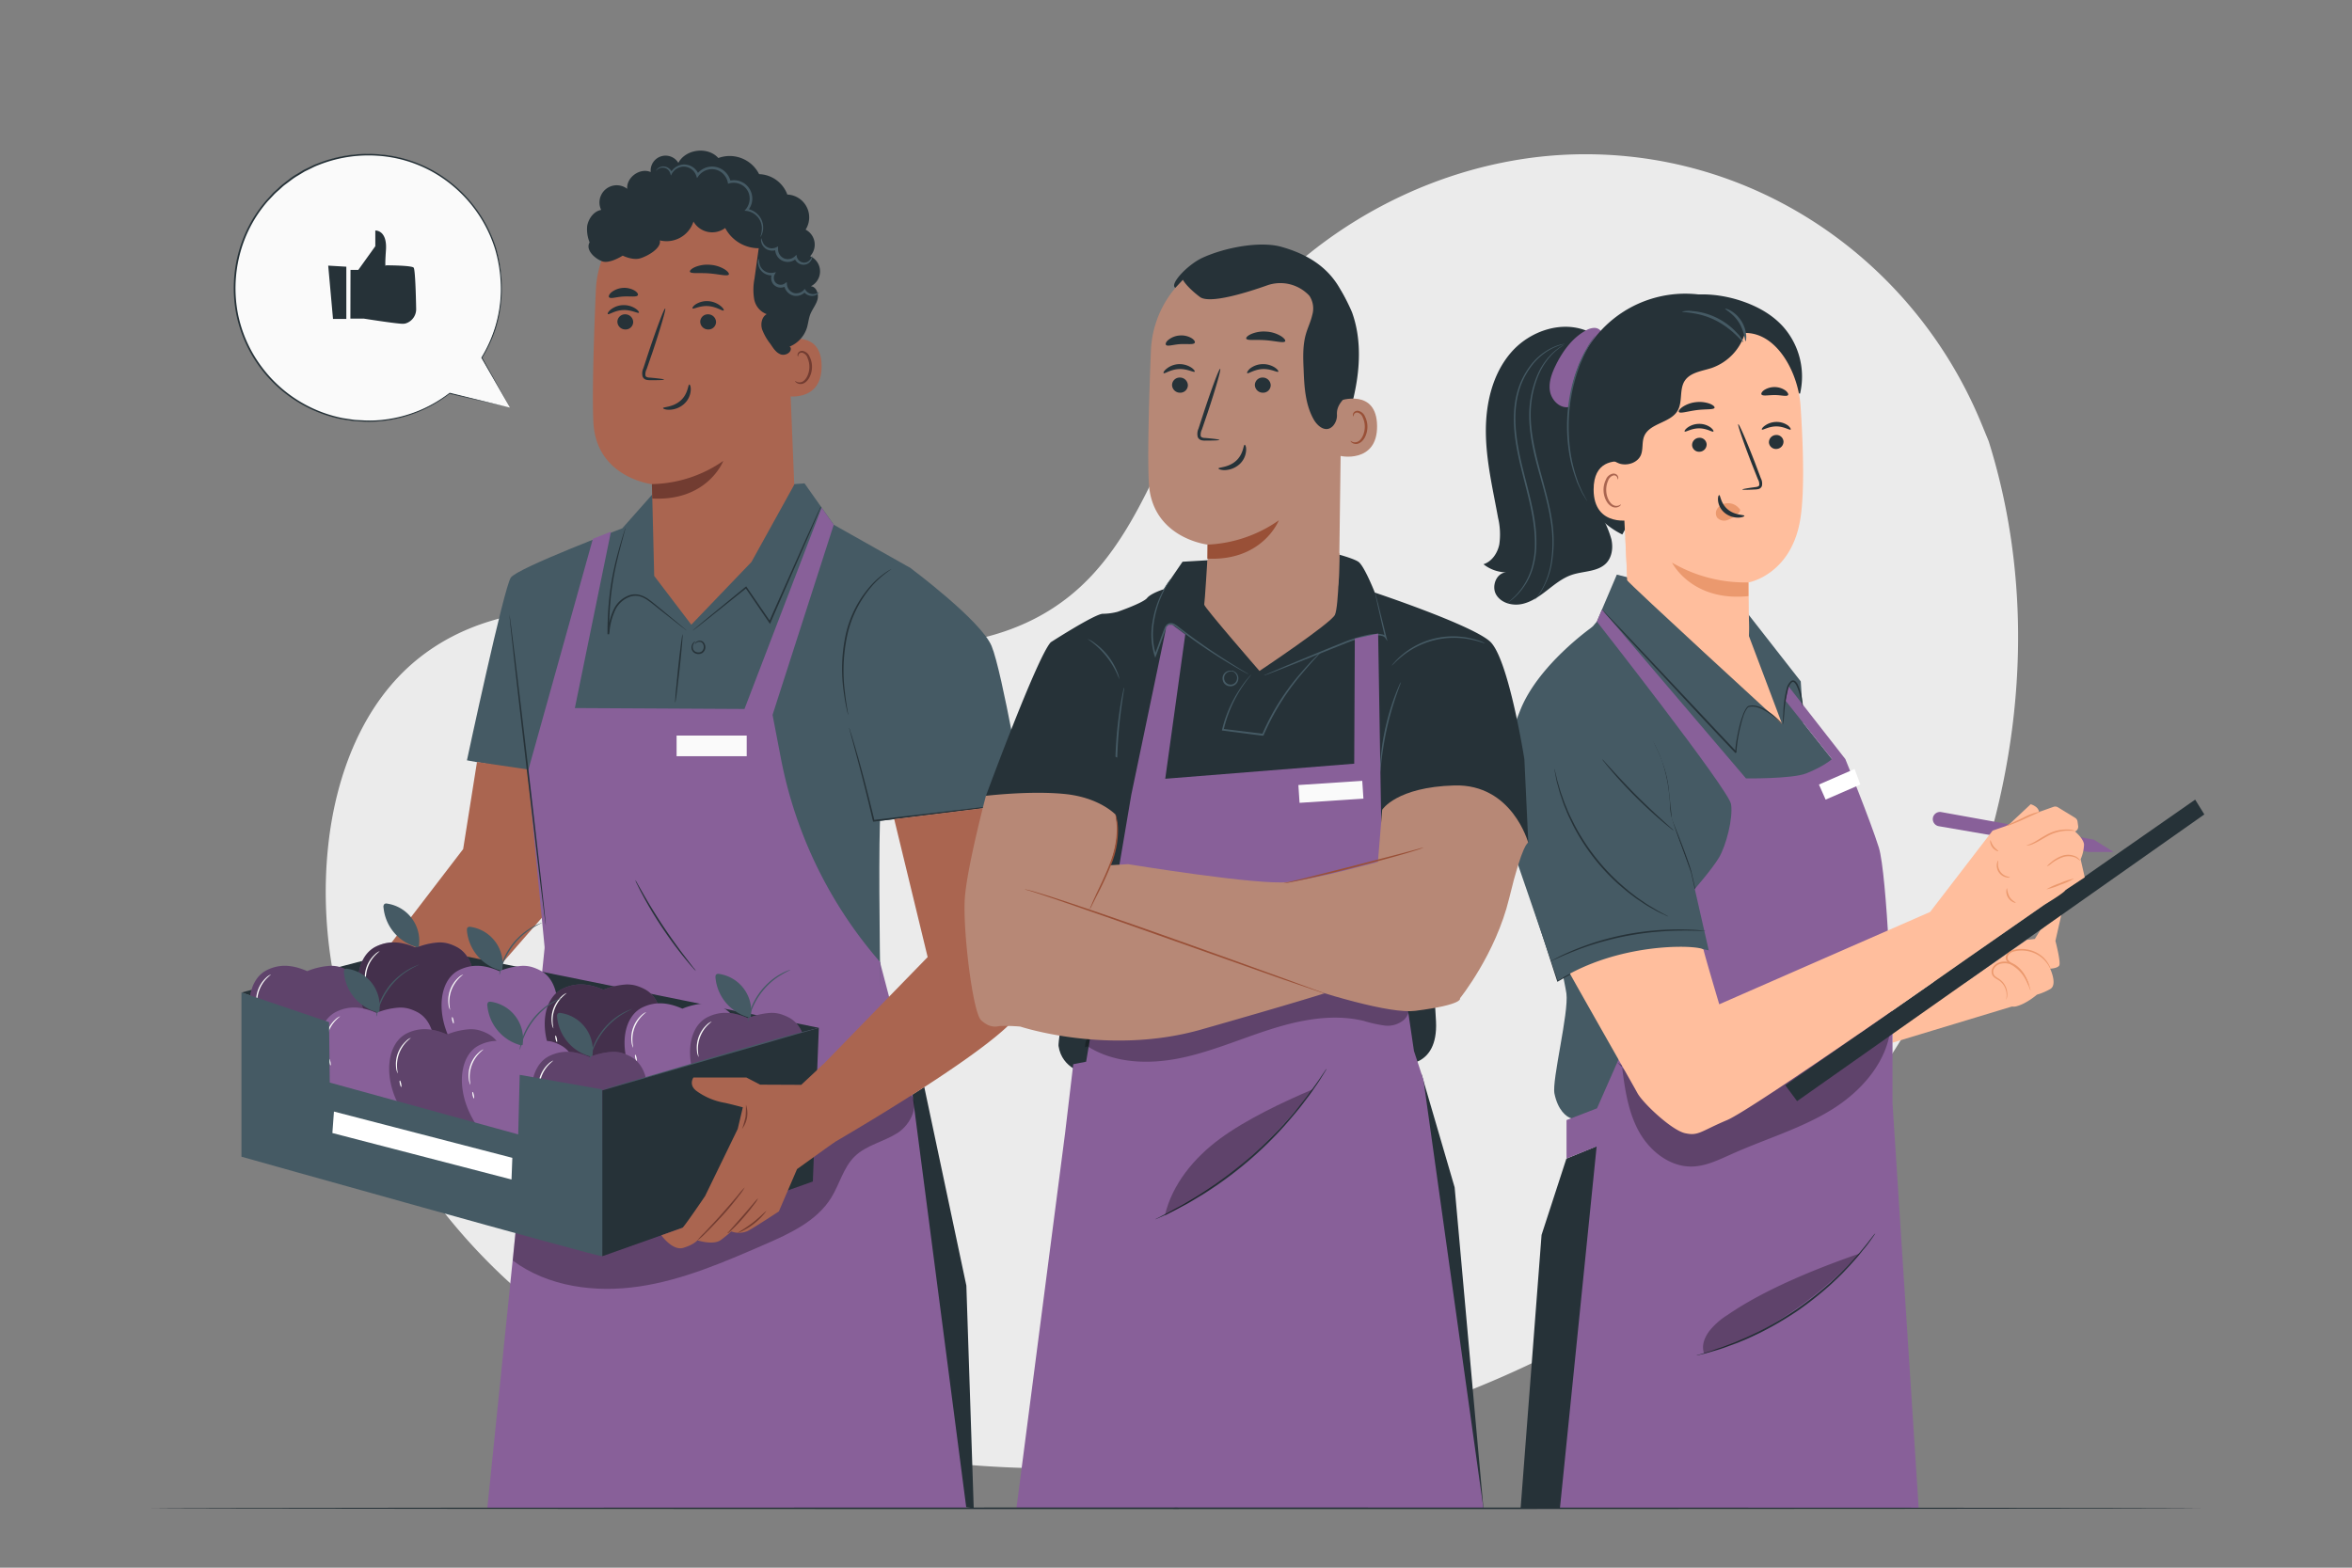 <svg xmlns="http://www.w3.org/2000/svg" viewBox="0 0 750 500"><rect x="0" y="0" width="750" height="500" fill="#808080" stroke="none"/><g id="freepik--background-simple--inject-7"><path d="M634.14,140.71l-2.29-5.57c-19.29-46.9-62.5-80.3-113-85.29a134.17,134.17,0,0,0-19.54-.51c-47,2.23-92,29.74-115.45,70.52-13.78,24-21.25,53-42.82,70.28-28.08,22.53-68.62,16.8-104,9.94s-75.92-12.48-103.9,10.17c-17.52,14.19-26.07,37-28.48,59.44-6.38,59.35,26.6,118.7,75.16,153.42s110.35,47.15,170,45c83.57-3,167.74-34.73,225.11-95.58S659.19,220.49,634.14,140.71Z" style="fill:#ebebeb"></path></g><g id="freepik--character-3--inject-7"><path d="M482.94,240s15.72,70.75,16.55,76.84-4.68,27.71-3.81,31.95c1.1,5.33,3.81,7.45,5.39,7.91,11.55,3.31,98-21.5,98-21.5L584.17,242.1l-9.12-11.49-.83-13.28-18.81-24.06-39.84-10-6.36,14.94L491,220.1Z" style="fill:#455a64"></path><path d="M518.92,185.12C519.21,186,568.3,231,568.3,231l-7.2-19.12-3.4-9-.18-17.19-39.2-14.09Z" style="fill:#ffbe9d"></path><polygon points="603.48 332.55 642.65 320.69 626.08 313.38 603.48 328.73 603.48 332.55" style="fill:#ffbe9d"></polygon><path d="M657.53,290.82l-2.1,9.27s1.81,6.92,1.21,7.86-2.89,1-2.89,1,2.44,5.18,0,6.51a19.71,19.71,0,0,1-4.22,1.78s-3.56,3.11-6.89,3.78-17.33-6.67-17.33-6.67l21-14.58,2.56-.31,1.78-2.87Z" style="fill:#ffbe9d"></path><path d="M647,314.57a15.93,15.93,0,0,0-2.08-3.76,12.54,12.54,0,0,0-3.46-3.06,6.16,6.16,0,0,1-1.16-.82,2.07,2.07,0,0,1-.71-1.41,2.64,2.64,0,0,1,2-2.42,10.35,10.35,0,0,1,5.86-.05,9.91,9.91,0,0,1,4.17,2.35,9.29,9.29,0,0,1,1.89,2.61,3.91,3.91,0,0,1,.41,1.1,6.81,6.81,0,0,1-.59-1,10.16,10.16,0,0,0-2-2.44,9.8,9.8,0,0,0-4-2.15,10,10,0,0,0-5.55.07,2.75,2.75,0,0,0-1.16.75,1.76,1.76,0,0,0-.46,1.16c0,.85.88,1.39,1.61,1.84a12.48,12.48,0,0,1,3.51,3.24,11.07,11.07,0,0,1,1.51,2.84A3.6,3.6,0,0,1,647,314.57Z" style="fill:#eb996e"></path><path d="M639.74,318.9s.08-.41.12-1.13a5.82,5.82,0,0,0-.62-3,5.34,5.34,0,0,0-1.26-1.65c-.54-.52-1.32-.8-2.06-1.4a2.24,2.24,0,0,1-.78-1.25,2.6,2.6,0,0,1,.13-1.53,3.7,3.7,0,0,1,2.32-2,5.33,5.33,0,0,1,3.06-.07,7.34,7.34,0,0,1,2.54,1.24,10,10,0,0,1,2.89,3.74,21,21,0,0,1,1.14,2.95,5.18,5.18,0,0,1,.29,1.12c-.1,0-.58-1.56-1.75-3.91a10.14,10.14,0,0,0-2.85-3.51,5.86,5.86,0,0,0-5.16-1.07,3.21,3.21,0,0,0-2,1.73,1.93,1.93,0,0,0,.49,2.23c.62.52,1.45.86,2,1.44a5.55,5.55,0,0,1,1.3,1.81,5.72,5.72,0,0,1,.5,3.15,4,4,0,0,1-.2.84C639.8,318.82,639.75,318.91,639.74,318.9Z" style="fill:#eb996e"></path><path d="M544.77,339.35a2.7,2.7,0,0,1-.52-.68,12.22,12.22,0,0,1-1-2.06A13.73,13.73,0,0,1,546,322.33a11.88,11.88,0,0,1,1.72-1.53,2.72,2.72,0,0,1,.73-.44c.06.08-.94.76-2.17,2.22a14.24,14.24,0,0,0-2.7,13.9C544.18,338.29,544.85,339.3,544.77,339.35Z" style="fill:#eb996e"></path><path d="M506.6,105.79c-8.32-3.81-18.73-.31-24.73,6.6s-8.16,16.47-8.06,25.62,2.26,18.14,3.89,27.14a22.74,22.74,0,0,1,.4,8.45c-.56,2.79-2.35,5.49-5.05,6.36a12,12,0,0,0,7.23,2.59c-3.11.17-4.76,4.41-3.19,7.1s5.15,3.63,8.19,3,5.66-2.52,8.12-4.43,4.93-3.92,7.88-4.9c3.73-1.24,8.3-.9,11-3.79,1.81-2,2.13-4.95,1.55-7.55a32.56,32.56,0,0,0-3.12-7.36,71.82,71.82,0,0,1-2.62-57.46" style="fill:#263238"></path><path d="M480.6,192.38s0-.06.17-.17l.55-.45c.24-.2.53-.45.86-.76s.72-.66,1.13-1.09a21.22,21.22,0,0,0,5-8.49,27.59,27.59,0,0,0,1.12-6.76,46,46,0,0,0-.46-7.88c-.75-5.54-2.47-11.45-4-17.73S482.4,136.6,482.83,131a28.94,28.94,0,0,1,1.58-7.82A25.2,25.2,0,0,1,487.7,117a18.94,18.94,0,0,1,7.72-6.33,9.52,9.52,0,0,1,1.48-.55,5.92,5.92,0,0,1,1.12-.3l.7-.14a.71.71,0,0,1,.24,0,24.74,24.74,0,0,0-3.46,1.2,19.17,19.17,0,0,0-7.5,6.36,24.91,24.91,0,0,0-3.18,6.06A29.37,29.37,0,0,0,483.3,131c-.39,5.56.64,11.68,2.17,17.93s3.26,12.2,4,17.78a44.79,44.79,0,0,1,.42,8,27.69,27.69,0,0,1-1.2,6.85,20.75,20.75,0,0,1-5.23,8.52A17.12,17.12,0,0,1,480.6,192.38Z" style="fill:#455a64"></path><path d="M489.37,191.4a7.8,7.8,0,0,1,.51-.72c.17-.24.41-.51.64-.87l.79-1.23a25.81,25.81,0,0,0,3.17-8.68,42.25,42.25,0,0,0,0-13.73c-.76-5.15-2.39-10.66-4-16.47s-2.8-11.49-2.84-16.76a32.55,32.55,0,0,1,2.7-13.59,21,21,0,0,1,5.55-7.5l1.17-.9c.35-.25.67-.41.91-.57a4.61,4.61,0,0,1,.78-.43,7.25,7.25,0,0,1-.72.52c-.23.17-.54.35-.88.61l-1.13.92a21.54,21.54,0,0,0-5.35,7.5,32.62,32.62,0,0,0-2.55,13.43c.07,5.2,1.31,10.83,2.86,16.63s3.19,11.34,3.93,16.54a42,42,0,0,1-.12,13.87,25.08,25.08,0,0,1-3.36,8.72l-.83,1.21c-.25.35-.5.61-.68.84A4.7,4.7,0,0,1,489.37,191.4Z" style="fill:#455a64"></path><path d="M509.85,108.2a1.72,1.72,0,0,0,.81-2.37,2.63,2.63,0,0,0-2.4-1.25,5.91,5.91,0,0,0-2.68.88c-4.31,2.41-7.33,6.64-9.51,11.08-1.24,2.54-2.28,5.36-1.83,8.15s2.9,5.43,5.72,5.18a5.9,5.9,0,0,0,4.06-2.56,16.15,16.15,0,0,0,2-4.49A152.52,152.52,0,0,0,510.57,106" style="fill:#886099"></path><path d="M517.32,170.47a25.85,25.85,0,0,1-11.61-11.35,46,46,0,0,1-4.79-15.72c-1.44-10.17-.72-21,4-30.06A36.64,36.64,0,0,1,556,98.74" style="fill:#263238"></path><path d="M574,125.54a24,24,0,0,0-5.4-21.35c-3.85-4.28-9.17-7-14.7-8.65-7.41-2.18-15.61-2.41-22.71.63s-12.87,9.72-13.61,17.41c-.33,3.49.32,7.13-.78,10.46-.48,1.45-1.29,2.94-.87,4.41a3.66,3.66,0,0,0,3.16,2.37,8.21,8.21,0,0,0,4-.84c4.36-1.89,8-5.15,11.49-8.34" style="fill:#263238"></path><path d="M557.42,206.2A53.45,53.45,0,0,0,557.5,195c0-6.6,0-9.3,0-9.24s13.89-2.41,16.64-20.57c1.37-9,.82-23.83,0-35.92-.76-10.88-8.07-24.18-18.9-23l-33.81,8.8a6.38,6.38,0,0,0-5.67,6.51l3.17,63.51Z" style="fill:#ffbe9d"></path><path d="M568.72,140.82a2.34,2.34,0,0,1-2.23,2.37,2.25,2.25,0,0,1-2.42-2.08,2.34,2.34,0,0,1,2.23-2.37A2.23,2.23,0,0,1,568.72,140.82Z" style="fill:#263238"></path><path d="M571,137c-.29.31-2.06-1-4.57-1s-4.33,1.29-4.6,1c-.14-.13.15-.68,1-1.27a6.37,6.37,0,0,1,3.68-1.16,6.19,6.19,0,0,1,3.64,1.14C570.85,136.3,571.12,136.85,571,137Z" style="fill:#263238"></path><path d="M544.21,141.71a2.34,2.34,0,0,1-2.23,2.37,2.23,2.23,0,0,1-2.41-2.08,2.34,2.34,0,0,1,2.22-2.37A2.23,2.23,0,0,1,544.21,141.71Z" style="fill:#263238"></path><path d="M546.36,137.62c-.28.31-2.06-1-4.56-1s-4.33,1.29-4.6,1c-.14-.13.15-.68.95-1.27a6.3,6.3,0,0,1,3.68-1.16,6.12,6.12,0,0,1,3.64,1.14C546.24,136.94,546.5,137.48,546.36,137.62Z" style="fill:#263238"></path><path d="M555.58,156.13c0-.14,1.54-.42,4.06-.76.64-.07,1.25-.21,1.35-.64a3.18,3.18,0,0,0-.44-1.89L558.63,148c-2.68-6.91-4.62-12.6-4.34-12.71s2.68,5.42,5.35,12.33c.64,1.71,1.26,3.33,1.84,4.89a3.66,3.66,0,0,1,.35,2.5,1.6,1.6,0,0,1-1,.95,4.64,4.64,0,0,1-1.09.15C557.17,156.25,555.59,156.27,555.58,156.13Z" style="fill:#263238"></path><path d="M557.52,185.75a46.22,46.22,0,0,1-24.35-6.31s6.2,12.52,24.35,10.69Z" style="fill:#eb996e"></path><path d="M554.56,162.17a4.51,4.51,0,0,0-4-1.65,4.16,4.16,0,0,0-2.84,1.55,2.62,2.62,0,0,0-.17,3,3,3,0,0,0,3.29.8,9.5,9.5,0,0,0,3.18-1.93,2.66,2.66,0,0,0,.71-.75.83.83,0,0,0,0-.93" style="fill:#eb996e"></path><path d="M548.22,157.91c.41,0,.44,2.69,2.78,4.61s5.23,1.59,5.25,2c0,.17-.64.53-1.86.57a6.77,6.77,0,0,1-4.39-1.49,5.88,5.88,0,0,1-2.15-3.86C547.74,158.57,548,157.9,548.22,157.91Z" style="fill:#263238"></path><path d="M546.73,130.05c-.24.68-2.74.37-5.68.75s-5.31,1.19-5.7.58c-.18-.29.23-.93,1.19-1.6a9.55,9.55,0,0,1,4.21-1.51,9.73,9.73,0,0,1,4.46.49C546.29,129.19,546.83,129.72,546.73,130.05Z" style="fill:#263238"></path><path d="M570.17,126c-.43.57-2.16,0-4.24,0s-3.83.41-4.23-.19c-.18-.28.09-.86.85-1.4a6.13,6.13,0,0,1,6.83.16C570.12,125.17,570.36,125.76,570.17,126Z" style="fill:#263238"></path><path d="M521.1,152c0-1.35-1.59-4.52-2.93-4.72-3.57-.53-10-.2-10,8.85,0,12.37,12.42,9.82,12.44,9.46S521.15,156.64,521.1,152Z" style="fill:#ffbe9d"></path><path d="M516.85,160.87c-.05,0-.21.16-.58.32a2.12,2.12,0,0,1-1.61,0c-1.31-.48-2.41-2.56-2.47-4.79a7.24,7.24,0,0,1,.6-3.08,2.52,2.52,0,0,1,1.62-1.66,1.1,1.1,0,0,1,1.28.59c.16.35.08.59.15.62s.27-.21.17-.72a1.44,1.44,0,0,0-.49-.78,1.64,1.64,0,0,0-1.19-.31,3,3,0,0,0-2.25,1.92,7.27,7.27,0,0,0-.75,3.45c.08,2.49,1.36,4.82,3.15,5.34a2.34,2.34,0,0,0,2-.33C516.83,161.17,516.89,160.9,516.85,160.87Z" style="fill:#aa6550"></path><path d="M556.92,104.15a16.91,16.91,0,0,1-11.13,13.22c-3.07,1-6.79,1.38-8.57,4.09s-.6,6.7-2.28,9.55c-2.32,3.94-9,3.93-10.67,8.18-.74,1.86-.27,4-1,5.88-1,2.46-4.19,3.56-6.75,2.82a9.13,9.13,0,0,1-5.54-5.4,24.91,24.91,0,0,1-1.53-7.81c-.4-5.23-.57-10.59.89-15.63,3.06-10.56,17.87-25.43,28.85-25" style="fill:#263238"></path><path d="M536.36,99.39c0,.29,5.22,0,10.78,2.83s8.55,7.12,8.77,6.91a8.48,8.48,0,0,0-1.89-2.78,21.64,21.64,0,0,0-6.48-4.93,21.37,21.37,0,0,0-7.82-2.2A8.42,8.42,0,0,0,536.36,99.39Z" style="fill:#455a64"></path><path d="M550.15,98.49c-.13.23,2.58,1.46,4.4,4.44s1.8,5.92,2.07,5.9c.11,0,.29-.72.2-1.93A10.21,10.21,0,0,0,552,99.15C550.93,98.54,550.19,98.39,550.15,98.49Z" style="fill:#455a64"></path><path d="M506.06,159.76a2.83,2.83,0,0,1-.32-.47l-.84-1.39c-.17-.3-.39-.63-.58-1l-.59-1.26c-.22-.46-.44-.94-.68-1.46s-.41-1.1-.62-1.69a44.56,44.56,0,0,1-2.16-8.59,54.44,54.44,0,0,1,1.16-21.56,45.52,45.52,0,0,1,1.42-4.52c.27-.69.47-1.38.76-2s.56-1.22.82-1.8a30.76,30.76,0,0,1,1.58-3c.25-.43.47-.84.69-1.21l.67-1,.93-1.32c.22-.3.34-.45.36-.44a2.88,2.88,0,0,1-.27.5c-.23.36-.51.82-.85,1.37l-.62,1c-.22.37-.42.79-.66,1.23a32.81,32.81,0,0,0-1.49,3c-.25.58-.51,1.18-.79,1.81s-.47,1.31-.72,2c-.53,1.37-.93,2.9-1.37,4.49a56.49,56.49,0,0,0-1.6,10.63,57.37,57.37,0,0,0,.45,10.74,47.07,47.07,0,0,0,2,8.54c.2.59.39,1.15.58,1.69l.63,1.46c.2.45.38.88.55,1.27s.38.72.54,1l.75,1.43A1.87,1.87,0,0,1,506.06,159.76Z" style="fill:#455a64"></path><path d="M484.89,276.45s.09.22.25.65l.66,1.94,2.47,7.35L497,312.73l-.32-.12A74,74,0,0,1,514.15,305c1.65-.43,3.33-.89,5.05-1.25s3.47-.71,5.26-.91a70.87,70.87,0,0,1,11-.73,58.12,58.12,0,0,1,9.48.8l-.31.31-5.23-23.1c-.2-.9-.38-1.79-.62-2.64s-.52-1.69-.8-2.52c-.57-1.65-1.15-3.26-1.74-4.81-1.16-3.11-2.3-6-3.39-8.73v-.05c-.4-4-.76-7.55-1.07-10.7a35.9,35.9,0,0,0-2-7.83c-.75-2.1-1.46-3.68-1.94-4.75l-.57-1.21a2,2,0,0,1-.18-.42s.09.13.23.39.36.66.62,1.19c.51,1.06,1.25,2.63,2,4.72a35.43,35.43,0,0,1,2.07,7.87c.34,3.15.72,6.73,1.15,10.68v0c1.1,2.71,2.26,5.62,3.44,8.73q.89,2.32,1.76,4.81c.29.83.56,1.68.82,2.54s.43,1.77.64,2.66c1.63,7.15,3.4,14.92,5.27,23.1l.08.38-.39-.07a57.53,57.53,0,0,0-9.38-.79,71.17,71.17,0,0,0-10.91.72c-1.78.2-3.51.57-5.23.9s-3.37.8-5,1.23A74.61,74.61,0,0,0,496.86,313l-.25.14-.08-.26L488,286.47c-1-3.16-1.8-5.66-2.35-7.39q-.37-1.26-.6-1.95C484.94,276.68,484.89,276.45,484.89,276.45Z" style="fill:#263238"></path><polygon points="499.49 369.53 491.57 393.86 484.89 481.05 591.4 481.05 586.46 365.36 510.85 364.85 499.49 369.53" style="fill:#263238"></polygon><path d="M509.21,198.25S551.32,251.93,552,256.5s-1.6,13.2-3.84,17-8.48,10.88-8.48,10.88l-30.43,69.11-9.72,3.75v12.25l9.6-3.84-11.7,115.36H611.82l-8.34-129.12v-25.6s-1.69-47.45-4.37-56-10.67-28.19-10.67-28.19l-18.2-23.3-.84,4.71,14.77,18.59s-2.5,2.31-8.21,4.57c-4.47,1.77-19.2,1.6-19.2,1.6L510.85,194.4Z" style="fill:#886099"></path><path d="M507.83,199.9S490.45,212,484.74,226.62c-4.16,10.65-10,23.92-6.79,31.78,1.55,3.77,18.79,54.4,18.79,54.4,14.91-9.68,39.35-12,48.14-9.68l-5.67-24.93s-6.63-17.29-6.63-19.79a54.16,54.16,0,0,0-2.5-15.35C527.94,236.26,507.83,199.9,507.83,199.9Z" style="fill:#455a64"></path><path d="M543.81,296.89a2.91,2.91,0,0,1-.51,0l-1.48,0c-1.29-.06-3.15-.09-5.44-.08s-5,.12-8,.37-6.33.7-9.76,1.35-6.66,1.5-9.57,2.37-5.47,1.82-7.59,2.67-3.84,1.6-5,2.14l-1.35.6a1.5,1.5,0,0,1-.49.18,2.9,2.9,0,0,1,.44-.27l1.31-.69c1.14-.6,2.83-1.4,4.95-2.3s4.69-1.86,7.59-2.79a92.19,92.19,0,0,1,9.61-2.42,93.34,93.34,0,0,1,9.82-1.32c3-.23,5.78-.3,8.08-.26s4.17.12,5.45.24l1.47.14A1.63,1.63,0,0,1,543.81,296.89Z" style="fill:#263238"></path><path d="M532,292.33a3.8,3.8,0,0,1-.59-.24l-1.63-.76-1.17-.57c-.42-.22-.87-.48-1.35-.75-1-.56-2.09-1.15-3.24-1.95l-1.83-1.21c-.64-.42-1.26-.93-1.92-1.41-1.34-1-2.66-2.13-4.07-3.33a65.4,65.4,0,0,1-14.65-19c-.8-1.67-1.6-3.24-2.18-4.78-.31-.77-.64-1.5-.89-2.22s-.48-1.41-.7-2.08c-.48-1.31-.76-2.55-1.06-3.62-.14-.54-.29-1-.39-1.5s-.17-.89-.25-1.28q-.19-1.08-.33-1.77a2.66,2.66,0,0,1-.08-.62,2.4,2.4,0,0,1,.18.6c.11.45.25,1,.43,1.75.09.38.18.8.29,1.26s.28.95.43,1.48c.32,1.06.62,2.28,1.13,3.58.23.66.47,1.35.73,2.06s.59,1.43.9,2.19c.6,1.52,1.41,3.08,2.22,4.73a67.19,67.19,0,0,0,14.54,18.84c1.39,1.2,2.69,2.38,4,3.34.66.49,1.26,1,1.89,1.43l1.8,1.23c1.13.82,2.24,1.42,3.18,2,.48.28.91.56,1.33.79l1.15.61,1.58.85A3,3,0,0,1,532,292.33Z" style="fill:#263238"></path><path d="M533.73,264.92a4.89,4.89,0,0,1-1-.74c-.65-.5-1.57-1.25-2.69-2.2-2.23-1.89-5.24-4.61-8.41-7.76s-5.89-6.17-7.79-8.4c-.95-1.12-1.7-2-2.2-2.68a5.63,5.63,0,0,1-.75-1,5.78,5.78,0,0,1,.9.91l2.33,2.56c2,2.17,4.72,5.12,7.88,8.28s6.12,5.89,8.29,7.86l2.57,2.32A7.63,7.63,0,0,1,533.73,264.92Z" style="fill:#263238"></path><path d="M568.3,231s-.07,0-.18-.15l-.49-.47c-.44-.42-1.09-1-2-1.74a20.65,20.65,0,0,0-3.44-2.3,8.87,8.87,0,0,0-2.4-.87,5.64,5.64,0,0,0-1.37-.11l-.7.11a1,1,0,0,0-.52.36,9.34,9.34,0,0,0-1.35,2.82c-.35,1.05-.64,2.17-.92,3.34a47.85,47.85,0,0,0-1.2,7.52,1.62,1.62,0,0,0,0,.23s0,.06,0,.05h0c.3-.19-.34.58-.33.34l0,0-.06,0-.36-.37-.71-.75-1.45-1.53-3-3.16-6.24-6.65-21.82-23.42-6.56-7.15c-.75-.82-1.34-1.48-1.77-2l-.45-.51a1.51,1.51,0,0,1-.14-.19s.07,0,.18.15l.49.48,1.84,1.9,6.68,7L542,227.28l6.24,6.65,3,3.17q.74.77,1.44,1.53l.71.75.35.37,0,0c0,.05,0-.09-.07.07s-.34.26-.28.25l0-.06a.38.38,0,0,1-.05-.2,1.37,1.37,0,0,1,0-.28,29.08,29.08,0,0,1,.5-4c.22-1.26.48-2.49.76-3.66s.59-2.31,1-3.37a9.56,9.56,0,0,1,1.45-2.93,1.38,1.38,0,0,1,.72-.47l.76-.11a5.84,5.84,0,0,1,1.46.14,9.05,9.05,0,0,1,2.47.93,19.77,19.77,0,0,1,3.43,2.4,24.91,24.91,0,0,1,1.92,1.82c.21.22.36.39.46.51S568.31,231,568.3,231Z" style="fill:#263238"></path><path d="M574.82,225.25c-.08,0-.29-1.3-.82-3.35a15.66,15.66,0,0,0-1.25-3.45c-.31-.57-.85-1.21-1.37-.83a4,4,0,0,0-1.11,1.84,41.12,41.12,0,0,0-1.3,8.15c-.18,2.12-.25,3.43-.32,3.43a17.3,17.3,0,0,1,0-3.45,34.37,34.37,0,0,1,1.17-8.29,4.3,4.3,0,0,1,1.35-2.12,1.11,1.11,0,0,1,.7-.17,1.21,1.21,0,0,1,.63.28,3.08,3.08,0,0,1,.72.92,15.23,15.23,0,0,1,1.19,3.6c.22,1.05.35,1.91.42,2.5A2.72,2.72,0,0,1,574.82,225.25Z" style="fill:#263238"></path><g style="opacity:0.3"><path d="M515.67,338.85l1.59,1.58c0-.25-.06-.5-.1-.76Z"></path><path d="M557.35,345c-5.8,3.39-11.81,7.26-18.53,7.3-8.44.06-15.46-5.83-21.56-11.85.88,6.93,1.9,14,5.2,20.15,3.42,6.37,9.9,11.63,17.13,11.46,4.46-.11,8.59-2.2,12.66-4,10.53-4.73,21.77-8,31.6-14s18.37-15.75,19.11-27.26A166.26,166.26,0,0,0,557.35,345Z"></path></g><polygon points="580.02 250.22 591.38 245.26 593.22 250.22 582.15 255.03 580.02 250.22" style="fill:#fff"></polygon><path d="M598,393.4a4.67,4.67,0,0,1-.39.6l-1.18,1.68c-.52.73-1.16,1.61-2,2.59s-1.67,2.14-2.75,3.32l-1.66,1.88c-.58.65-1.23,1.29-1.88,2-1.28,1.37-2.76,2.73-4.3,4.18a108.54,108.54,0,0,1-10.77,8.52,106.84,106.84,0,0,1-11.87,6.93c-1.91.91-3.71,1.79-5.46,2.49-.87.35-1.7.73-2.51,1l-2.36.86c-1.49.58-2.88,1-4.09,1.35s-2.26.68-3.13.89l-2,.49a3.3,3.3,0,0,1-.7.14,3.64,3.64,0,0,1,.68-.24l2-.59c.86-.24,1.91-.55,3.1-1s2.58-.82,4-1.42l2.34-.88c.81-.32,1.63-.7,2.49-1.06,1.73-.71,3.52-1.6,5.42-2.52a111.91,111.91,0,0,0,11.78-6.93,110.68,110.68,0,0,0,10.75-8.45c1.54-1.43,3-2.77,4.32-4.13.65-.67,1.3-1.29,1.89-1.93s1.14-1.26,1.68-1.85c1.09-1.16,2-2.3,2.79-3.26s1.5-1.82,2-2.53l1.27-1.62A2.86,2.86,0,0,1,598,393.4Z" style="fill:#263238"></path><g style="opacity:0.3"><path d="M550.8,419.44a22.58,22.58,0,0,0-5.84,5.21c-1.52,2.13-2.43,4.56-1.57,7,18.73-5,36.41-17.71,49.66-31.88C579.28,404.55,562.78,411.18,550.8,419.44Z"></path></g><polygon points="569.3 346.14 573.05 351.2 702.91 259.75 699.99 255.03 569.3 346.14" style="fill:#263238"></polygon><path d="M616.37,260.79h0a2.3,2.3,0,0,0,1.86,2.72l47.88,8.24H674l-6.32-3.95L619,259A2.3,2.3,0,0,0,616.37,260.79Z" style="fill:#886099"></path><path d="M543.23,302.92c.23,1.35,5,17.39,5,17.39l67.24-29.45,19.93-25.94,5-1.73,7.14-6.69s2.52.69,2.64,2.48l4.64-1.65a1.63,1.63,0,0,1,1.41.15l5.48,3.36a1.66,1.66,0,0,1,.77,1.18l.2,1.42a1.66,1.66,0,0,1-1,1.76h0s2.75,2.27,2.87,4.18a12.9,12.9,0,0,1-1.08,4.67l1.31,5.77-6.09,4h0c-.47,1-6.82,4.76-6.82,4.76l-24.43,17s-68.24,48.09-76.72,51.67-9.09,5.13-13.4,4.17-13.51-9.68-15.18-12.79-21.62-38.06-21.51-38.12C520,300.17,542.58,301.53,543.23,302.92Z" style="fill:#ffbe9d"></path><path d="M650.71,258.8c0,.13-2.44,1.1-5.42,2.51-1.5.68-2.88,1.28-3.9,1.64a5,5,0,0,1-1.71.44,7.44,7.44,0,0,1,1.57-.78l3.83-1.78A21.31,21.31,0,0,1,650.71,258.8Z" style="fill:#eb996e"></path><path d="M661.72,265c0,.09-.93-.09-2.42-.06a13.72,13.72,0,0,0-5.58,1.31c-2,1-3.75,2.22-5.17,2.8a5.27,5.27,0,0,1-2.38.62c0-.08.9-.27,2.22-.95s3-1.91,5.1-2.94a12.63,12.63,0,0,1,5.81-1.21A6.34,6.34,0,0,1,661.72,265Z" style="fill:#eb996e"></path><path d="M663.33,274.55a10.16,10.16,0,0,0-1.45-1,5.9,5.9,0,0,0-4-.19,13.32,13.32,0,0,0-3.68,2,6.84,6.84,0,0,1-1.49,1,5.55,5.55,0,0,1,1.26-1.27,11,11,0,0,1,3.76-2.2,5.76,5.76,0,0,1,4.35.36C663.06,273.84,663.37,274.54,663.33,274.55Z" style="fill:#eb996e"></path><path d="M661.35,280.22a21.27,21.27,0,0,1-4.3,1.95,21,21,0,0,1-4.49,1.47,21.27,21.27,0,0,1,4.3-1.95A21.68,21.68,0,0,1,661.35,280.22Z" style="fill:#eb996e"></path><path d="M640.92,279.82c0,.06-.44.18-1.16,0a3.85,3.85,0,0,1-3-4.28c.11-.73.37-1.1.42-1.08s-.05.44-.05,1.1a4,4,0,0,0,2.71,3.91C640.49,279.72,640.92,279.74,640.92,279.82Z" style="fill:#eb996e"></path><path d="M642.78,287.9c0,.06-.37.05-.88-.19a3.84,3.84,0,0,1-1.58-1.47,3.76,3.76,0,0,1-.55-2.09c0-.56.18-.88.24-.86a7.47,7.47,0,0,0,.76,2.68C641.55,287.32,642.83,287.76,642.78,287.9Z" style="fill:#eb996e"></path><path d="M637.21,271.47c0,.13-1.13-.17-1.92-1.26s-.75-2.23-.61-2.22.32,1,1,1.91S637.28,271.33,637.21,271.47Z" style="fill:#eb996e"></path></g><g id="freepik--character-1--inject-7"><polygon points="294.73 346.69 308.15 410.04 310.5 481.05 298.76 479.33 285.87 352.32 294.73 346.69" style="fill:#263238"></polygon><polyline points="173.85 297.51 173.71 301.89 155.39 481.05 308.15 481.05 290.26 343.64 280.61 306.87" style="fill:#886099"></polyline><g style="opacity:0.3"><path d="M289.86,348.42c-19.59,7.4-37.57,18.44-56.33,27.74s-39,17-59.93,16.9c-3.12,0-6.6-1.7-9.22,0l-.84,9c11.29,8.4,26.36,10.31,40.28,8.25s27-7.73,39.89-13.34c8.12-3.52,16.73-7.47,21.37-15,2.67-4.33,3.87-9.65,7.52-13.19s9.2-4.63,13.57-7.4S293.6,352,289.86,348.42Z"></path></g><path d="M198.43,168.5s-33.32,12.6-35.53,15.7-14,58.3-14,58.3L170,246.33l6.21,82.55,105.18,21.3s-2.22-95.71,0-96,8.87-73.07,8.87-73.07l-24.41-13.76-9.31-13.19L208,157.71Z" style="fill:#455a64"></path><polygon points="152.1 243.02 147.69 270.81 119.11 308.11 148.89 320.06 173.25 292.17 171.22 245.84 152.1 243.02" style="fill:#aa6550"></polygon><path d="M189.06,171.85l-20.8,74.47s0,0,0,0h0l8,82.56,105.18,21.3-.78-43.31-1.38-1.63a138.77,138.77,0,0,1-30.39-64L246.35,228l19.5-60.61L262,161.92l-24.6,64.2-54.09-.29,11.51-56.27Z" style="fill:#886099"></path><path d="M280.6,261.81l46.14-5.76s-7.14-41.85-10.54-50-25.94-24.94-25.94-24.94l-15.86,7.61L270,221.45Z" style="fill:#455a64"></path><rect x="215.75" y="234.6" width="22.36" height="6.59" style="fill:#fafafa"></rect><path d="M174.05,295.19c-.14,0-2.85-22.16-6.05-49.52s-5.68-49.56-5.54-49.58,2.86,22.15,6.06,49.52S174.19,295.17,174.05,295.19Z" style="fill:#263238"></path><path d="M270.46,228a2.24,2.24,0,0,1-.15-.5c-.09-.34-.22-.83-.35-1.48-.28-1.28-.63-3.15-.93-5.48a51.74,51.74,0,0,1,.69-18.31,34.8,34.8,0,0,1,8.55-16.11,26,26,0,0,1,4.25-3.6c.54-.39,1-.62,1.29-.8a2.51,2.51,0,0,1,.47-.24s-.59.43-1.64,1.2a29.59,29.59,0,0,0-4.11,3.69,35.73,35.73,0,0,0-8.3,16,54.26,54.26,0,0,0-.84,18.14c.26,2.33.55,4.2.77,5.5l.25,1.49A1.86,1.86,0,0,1,270.46,228Z" style="fill:#263238"></path><path d="M326.74,256.05a4.35,4.35,0,0,1-.8.15l-2.28.32-8.41,1.09L287.47,261l-8.84,1.05-.22,0-.06-.22c-2-8.56-3.92-16-5.34-21.26-.7-2.6-1.27-4.7-1.67-6.2-.18-.69-.33-1.24-.44-1.67a4.21,4.21,0,0,1-.12-.58,2.07,2.07,0,0,1,.21.56c.13.41.3,1,.52,1.64.44,1.44,1.06,3.53,1.82,6.16,1.51,5.26,3.48,12.68,5.52,21.23l-.28-.19,8.84-1.06,27.79-3.25,8.44-.93,2.29-.22A4.46,4.46,0,0,1,326.74,256.05Z" style="fill:#263238"></path><path d="M221.91,309.65a5.83,5.83,0,0,1-1-1c-.59-.65-1.42-1.63-2.42-2.85-2-2.44-4.65-5.92-7.33-9.93s-4.86-7.79-6.34-10.58c-.75-1.39-1.32-2.53-1.7-3.33a7.31,7.31,0,0,1-.54-1.26,6.61,6.61,0,0,1,.72,1.17l1.84,3.24c1.56,2.74,3.79,6.47,6.46,10.47s5.25,7.5,7.18,10l2.29,3A7.38,7.38,0,0,1,221.91,309.65Z" style="fill:#263238"></path><path d="M218.94,201.07a3.7,3.7,0,0,1-.59-.41l-1.65-1.27-6-4.72c-1.27-1-2.62-2.15-4.15-3.22A8.35,8.35,0,0,0,204,190.2a5.45,5.45,0,0,0-2.94.06,8.3,8.3,0,0,0-4.79,4.13,20.43,20.43,0,0,0-1.88,6.79c0,.38-.1.76-.15,1.11l-.52,0a104.89,104.89,0,0,1,.78-13.47A90,90,0,0,1,196.6,178c.78-3,1.5-5.43,2-7.09.25-.79.45-1.42.6-1.91a3.36,3.36,0,0,1,.25-.65,5.49,5.49,0,0,1-.15.68l-.51,1.93c-.44,1.68-1.11,4.1-1.83,7.13a94.07,94.07,0,0,0-2,10.74,109.91,109.91,0,0,0-.73,13.41l-.52,0c.05-.35.1-.73.16-1.11a20.57,20.57,0,0,1,1.94-7,8.77,8.77,0,0,1,5.1-4.35,5.9,5.9,0,0,1,3.2,0,9.14,9.14,0,0,1,2.69,1.33c1.56,1.12,2.87,2.29,4.13,3.29l5.89,4.86,1.58,1.34A4.26,4.26,0,0,1,218.94,201.07Z" style="fill:#263238"></path><path d="M261.81,161.51a3.52,3.52,0,0,1-.26.73c-.22.51-.5,1.19-.85,2l-3.21,7.46-10.76,24.53-1,2.34-.19.43-.26-.39-7.58-11.11.34.05-12.34,9.85-3.52,2.77-.95.72a1.44,1.44,0,0,1-.34.22s.09-.1.29-.28l.9-.78,3.45-2.87,12.21-10,.2-.16.15.21c2.32,3.38,4.9,7.13,7.61,11.09l-.45,0,1-2.35,10.9-24.46c1.41-3.08,2.55-5.6,3.36-7.39.39-.84.71-1.5.94-2A4.38,4.38,0,0,1,261.81,161.51Z" style="fill:#263238"></path><path d="M215.31,224.08c-.14,0,.27-4.9.91-10.92s1.29-10.88,1.43-10.86-.26,4.9-.91,10.92S215.46,224.1,215.31,224.08Z" style="fill:#263238"></path><path d="M221.62,205.41s0-.22.23-.49a1.82,1.82,0,0,1,1.36-.57,1.55,1.55,0,0,1,1,.37,2.15,2.15,0,0,1,.63,1.05,2.26,2.26,0,0,1-.9,2.51,2.39,2.39,0,0,1-2.68-.17,2.06,2.06,0,0,1-.71-2.07,2.15,2.15,0,0,1,.74-1.26c.28-.21.48-.24.49-.22a2.71,2.71,0,0,0-.87,1.54,1.73,1.73,0,0,0,.64,1.63,2,2,0,0,0,2.11.11,1.89,1.89,0,0,0,.26-2.8,1.27,1.27,0,0,0-.75-.32,1.7,1.7,0,0,0-1.2.35C221.75,205.26,221.66,205.43,221.62,205.41Z" style="fill:#263238"></path><polygon points="77 316.55 133.08 301.89 261.11 327.81 192.07 347.47 165.72 342.81 165.25 361.77 105.15 345.24 104.93 326.02 77 316.55" style="fill:#263238"></polygon><path d="M82.13,331.36c3,6.22,7.35,10.41,12.72,10.62,1.08,0,1.89-.67,2.92-.73a6.52,6.52,0,0,1,1.72.64,2.39,2.39,0,0,0,.89.21c5.55-.3,10.28-4.21,13.47-10.74,4.44-9.14,3.07-19-3.06-21.95a14.64,14.64,0,0,0-2.5-1,9.93,9.93,0,0,0-3.05-.36,23,23,0,0,0-7,1.57l-.3.11c-5-2.19-9-2.21-12.81-.34C79.05,312.39,77.69,322.22,82.13,331.36Z" style="fill:#886099"></path><g style="opacity:0.3"><path d="M82.13,331.36c3,6.22,7.35,10.41,12.72,10.62,1.08,0,1.89-.67,2.92-.73a6.52,6.52,0,0,1,1.72.64,2.39,2.39,0,0,0,.89.21c5.55-.3,10.28-4.21,13.47-10.74,4.44-9.14,3.07-19-3.06-21.95a14.64,14.64,0,0,0-2.5-1,9.93,9.93,0,0,0-3.05-.36,23,23,0,0,0-7,1.57l-.3.11c-5-2.19-9-2.21-12.81-.34C79.05,312.39,77.69,322.22,82.13,331.36Z"></path></g><path d="M82.23,322.1a4.9,4.9,0,0,1-.5-1.84,9.94,9.94,0,0,1,3.1-8.41,4.65,4.65,0,0,1,1.59-1.06c0,.06-.57.45-1.38,1.28a10.77,10.77,0,0,0-3,8.16C82.1,321.38,82.31,322.08,82.23,322.1Z" style="fill:#fafafa"></path><path d="M83.36,326.45c-.11,0-.31-.41-.44-1s-.14-1,0-1.06.31.41.44,1S83.47,326.42,83.36,326.45Z" style="fill:#fafafa"></path><path d="M133.56,301.86a12,12,0,0,0-10.09-13.66,1.18,1.18,0,0,0-.85.1,1.2,1.2,0,0,0-.32,1.15,14.44,14.44,0,0,0,11.24,12.75" style="fill:#455a64"></path><path d="M116.79,323.94c3,6.22,7.36,10.41,12.73,10.61,1.07,0,1.89-.67,2.91-.73a6.67,6.67,0,0,1,1.72.65,2.37,2.37,0,0,0,.9.2c5.55-.3,10.28-4.2,13.47-10.73,4.44-9.15,3.06-19-3.06-22a14.73,14.73,0,0,0-2.51-1,10.56,10.56,0,0,0-3-.36,22.73,22.73,0,0,0-7,1.58l-.3.11c-5-2.2-9-2.21-12.81-.35C113.71,305,112.35,314.79,116.79,323.94Z" style="fill:#886099"></path><g style="opacity:0.5"><path d="M116.79,323.94c3,6.22,7.36,10.41,12.73,10.61,1.07,0,1.89-.67,2.91-.73a6.67,6.67,0,0,1,1.72.65,2.37,2.37,0,0,0,.9.2c5.55-.3,10.28-4.2,13.47-10.73,4.44-9.15,3.06-19-3.06-22a14.73,14.73,0,0,0-2.51-1,10.56,10.56,0,0,0-3-.36,22.73,22.73,0,0,0-7,1.58l-.3.11c-5-2.2-9-2.21-12.81-.35C113.71,305,112.35,314.79,116.79,323.94Z"></path></g><path d="M116.9,314.67a4.7,4.7,0,0,1-.51-1.84,9.9,9.9,0,0,1,3.11-8.4,4.62,4.62,0,0,1,1.58-1.07c0,.06-.57.46-1.37,1.28a10.82,10.82,0,0,0-2.37,3.77,11,11,0,0,0-.65,4.4C116.77,314,117,314.65,116.9,314.67Z" style="fill:#fafafa"></path><path d="M118,319c-.12,0-.32-.4-.44-1s-.15-1,0-1.06.31.4.44,1S118.14,319,118,319Z" style="fill:#fafafa"></path><path d="M160.16,309.29a12,12,0,0,0-10.08-13.67,1.27,1.27,0,0,0-.86.1c-.34.24-.35.74-.32,1.16a14.46,14.46,0,0,0,11.25,12.75" style="fill:#455a64"></path><path d="M143.4,331.36c3,6.22,7.35,10.41,12.73,10.62,1.07,0,1.88-.67,2.91-.73a6.52,6.52,0,0,1,1.72.64,2.39,2.39,0,0,0,.89.21c5.55-.3,10.28-4.21,13.47-10.74,4.44-9.14,3.07-19-3.06-21.95a14.64,14.64,0,0,0-2.5-1,9.93,9.93,0,0,0-3.05-.36,23.09,23.09,0,0,0-7,1.57l-.3.11c-5-2.19-8.95-2.21-12.81-.34C140.32,312.39,139,322.22,143.4,331.36Z" style="fill:#886099"></path><path d="M143.51,322.1a4.57,4.57,0,0,1-.51-1.84,9.94,9.94,0,0,1,3.1-8.41,4.65,4.65,0,0,1,1.59-1.06c0,.06-.57.45-1.38,1.28a11.07,11.07,0,0,0-2.37,3.76,10.82,10.82,0,0,0-.64,4.4C143.37,321.38,143.58,322.08,143.51,322.1Z" style="fill:#fafafa"></path><path d="M144.63,326.45c-.11,0-.31-.41-.44-1s-.14-1,0-1.06.32.41.44,1S144.75,326.42,144.63,326.45Z" style="fill:#fafafa"></path><path d="M172.82,294.32c0,.08-1.15.52-2.87,1.55a22.8,22.8,0,0,0-2.87,2.05,24.4,24.4,0,0,0-3,3.06,25,25,0,0,0-2.41,3.58,23.4,23.4,0,0,0-1.43,3.21c-.67,1.9-.87,3.14-1,3.13a3.21,3.21,0,0,1,.09-.88,7.74,7.74,0,0,1,.21-1c.1-.39.19-.84.36-1.32a20.66,20.66,0,0,1,1.38-3.31,24,24,0,0,1,2.42-3.66,23.2,23.2,0,0,1,3.11-3.09,20.78,20.78,0,0,1,3-2c.43-.26.86-.44,1.22-.62a9.14,9.14,0,0,1,1-.4A4,4,0,0,1,172.82,294.32Z" style="fill:#455a64"></path><path d="M120.94,322.63A12,12,0,0,0,110.85,309a1.18,1.18,0,0,0-.85.1,1.21,1.21,0,0,0-.32,1.15A14.46,14.46,0,0,0,120.92,323" style="fill:#455a64"></path><path d="M104.17,344.71c3,6.22,7.36,10.41,12.73,10.61,1.07,0,1.89-.67,2.91-.73a6.67,6.67,0,0,1,1.72.65,2.37,2.37,0,0,0,.9.2c5.55-.29,10.28-4.2,13.46-10.73,4.44-9.15,3.07-19-3-22a15.05,15.05,0,0,0-2.51-1,10.25,10.25,0,0,0-3.05-.35,22.78,22.78,0,0,0-7,1.57l-.29.11c-5-2.2-9-2.21-12.81-.35C101.09,325.74,99.73,335.56,104.17,344.71Z" style="fill:#886099"></path><path d="M104.28,335.45a4.78,4.78,0,0,1-.51-1.84,9.91,9.91,0,0,1,3.11-8.41,4.92,4.92,0,0,1,1.58-1.07c0,.07-.57.46-1.37,1.28a10.81,10.81,0,0,0-3,8.17C104.14,334.73,104.35,335.42,104.28,335.45Z" style="fill:#fafafa"></path><path d="M105.4,339.79c-.11,0-.31-.4-.44-1s-.14-1,0-1.06.31.41.44,1S105.52,339.77,105.4,339.79Z" style="fill:#fafafa"></path><path d="M133.59,307.67c0,.08-1.15.52-2.87,1.55a21.82,21.82,0,0,0-2.87,2,22.72,22.72,0,0,0-5.43,6.64,22.39,22.39,0,0,0-1.44,3.21c-.67,1.9-.87,3.14-1,3.13a3.8,3.8,0,0,1,.09-.88,7.43,7.43,0,0,1,.21-1,11.85,11.85,0,0,1,.37-1.32,20.17,20.17,0,0,1,1.37-3.31,23.57,23.57,0,0,1,2.42-3.66A23.8,23.8,0,0,1,127.6,311a20.5,20.5,0,0,1,3-2c.44-.26.86-.44,1.23-.62a7.33,7.33,0,0,1,.95-.4A3.35,3.35,0,0,1,133.59,307.67Z" style="fill:#455a64"></path><path d="M126.71,351.61c3,6.22,7.36,10.41,12.73,10.61,1.07,0,1.88-.67,2.91-.73a6.67,6.67,0,0,1,1.72.65,2.37,2.37,0,0,0,.9.2c5.55-.29,10.28-4.2,13.46-10.73,4.44-9.15,3.07-19-3.05-22a15.05,15.05,0,0,0-2.51-1,10.25,10.25,0,0,0-3.05-.35,22.78,22.78,0,0,0-7,1.57l-.29.11c-5-2.2-9-2.21-12.81-.35C123.63,332.64,122.27,342.46,126.71,351.61Z" style="fill:#886099"></path><g style="opacity:0.3"><path d="M126.71,351.61c3,6.22,7.36,10.41,12.73,10.61,1.07,0,1.88-.67,2.91-.73a6.67,6.67,0,0,1,1.72.65,2.37,2.37,0,0,0,.9.2c5.55-.29,10.28-4.2,13.46-10.73,4.44-9.15,3.07-19-3.05-22a15.05,15.05,0,0,0-2.51-1,10.25,10.25,0,0,0-3.05-.35,22.78,22.78,0,0,0-7,1.57l-.29.11c-5-2.2-9-2.21-12.81-.35C123.63,332.64,122.27,342.46,126.71,351.61Z"></path></g><path d="M126.82,342.35a4.78,4.78,0,0,1-.51-1.84,9.91,9.91,0,0,1,3.11-8.41A4.71,4.71,0,0,1,131,331c0,.07-.57.46-1.38,1.28a11.06,11.06,0,0,0-2.36,3.77,10.83,10.83,0,0,0-.65,4.4C126.68,341.63,126.89,342.32,126.82,342.35Z" style="fill:#fafafa"></path><path d="M127.94,346.69c-.11,0-.31-.4-.44-1s-.14-1,0-1.06.31.4.44,1S128.06,346.67,127.94,346.69Z" style="fill:#fafafa"></path><path d="M176.34,337.25c3,6.21,7.43,10.39,12.86,10.59,1.09,0,1.91-.66,2.94-.72a6.51,6.51,0,0,1,1.74.64,2.28,2.28,0,0,0,.91.2c5.6-.29,10.38-4.19,13.6-10.71,4.49-9.12,3.1-18.92-3.09-21.9a14.9,14.9,0,0,0-2.53-1,10.79,10.79,0,0,0-3.08-.36,23.27,23.27,0,0,0-7,1.58l-.3.1c-5-2.19-9.05-2.2-12.94-.34C173.23,318.33,171.85,328.13,176.34,337.25Z" style="fill:#886099"></path><g style="opacity:0.5"><path d="M176.34,337.25c3,6.21,7.43,10.39,12.86,10.59,1.09,0,1.91-.66,2.94-.72a6.51,6.51,0,0,1,1.74.64,2.28,2.28,0,0,0,.91.2c5.6-.29,10.38-4.19,13.6-10.71,4.49-9.12,3.1-18.92-3.09-21.9a14.9,14.9,0,0,0-2.53-1,10.79,10.79,0,0,0-3.08-.36,23.27,23.27,0,0,0-7,1.58l-.3.1c-5-2.19-9.05-2.2-12.94-.34C173.23,318.33,171.85,328.13,176.34,337.25Z"></path></g><path d="M176.45,328a4.48,4.48,0,0,1-.51-1.83,9.8,9.8,0,0,1,3.13-8.39,4.84,4.84,0,0,1,1.6-1.06c.05.06-.57.45-1.38,1.27a10.89,10.89,0,0,0-2.4,3.76,10.61,10.61,0,0,0-.65,4.39C176.31,327.3,176.52,328,176.45,328Z" style="fill:#fafafa"></path><path d="M177.59,332.35c-.12,0-.32-.4-.45-1s-.14-1,0-1.06.32.4.45,1S177.7,332.32,177.59,332.35Z" style="fill:#fafafa"></path><path d="M166.66,333.17a12,12,0,0,0-10.08-13.66,1.23,1.23,0,0,0-.85.1,1.21,1.21,0,0,0-.32,1.15,14.43,14.43,0,0,0,11.24,12.76" style="fill:#455a64"></path><path d="M149.9,355.25c3,6.22,7.35,10.41,12.73,10.61,1.07,0,1.88-.66,2.91-.72a6.52,6.52,0,0,1,1.72.64,2.19,2.19,0,0,0,.89.2c5.56-.29,10.28-4.2,13.47-10.73,4.44-9.15,3.07-19-3.06-22a13.78,13.78,0,0,0-2.5-1A9.93,9.93,0,0,0,173,332a22.78,22.78,0,0,0-7,1.57l-.3.11c-5-2.2-8.95-2.21-12.81-.35C146.82,336.28,145.46,346.1,149.9,355.25Z" style="fill:#886099"></path><path d="M150,346a4.78,4.78,0,0,1-.51-1.84,9.89,9.89,0,0,1,.55-4.58,9.77,9.77,0,0,1,2.56-3.83,4.92,4.92,0,0,1,1.58-1.07c0,.07-.57.46-1.38,1.29a10.91,10.91,0,0,0-2.36,3.76,10.66,10.66,0,0,0-.65,4.4C149.87,345.27,150.08,346,150,346Z" style="fill:#fafafa"></path><path d="M151.13,350.33c-.11,0-.31-.4-.44-1s-.14-1,0-1.06.31.41.43,1S151.25,350.31,151.13,350.33Z" style="fill:#fafafa"></path><path d="M179.32,318.21c0,.08-1.15.52-2.87,1.55a22.8,22.8,0,0,0-2.87,2.05,24.4,24.4,0,0,0-3,3.06,24.87,24.87,0,0,0-2.4,3.58,22.39,22.39,0,0,0-1.44,3.21c-.67,1.9-.87,3.14-1,3.13a3.21,3.21,0,0,1,.09-.88,7.74,7.74,0,0,1,.21-1c.1-.39.19-.84.36-1.32a21.22,21.22,0,0,1,1.38-3.31,23.57,23.57,0,0,1,2.42-3.66,23.8,23.8,0,0,1,3.11-3.09,21.35,21.35,0,0,1,3-2c.43-.26.86-.44,1.22-.62a7.4,7.4,0,0,1,1-.4A4,4,0,0,1,179.32,318.21Z" style="fill:#455a64"></path><path d="M201.77,343.37c3,6.22,7.35,10.41,12.72,10.61,1.08,0,1.89-.66,2.92-.72a6.52,6.52,0,0,1,1.72.64,2.19,2.19,0,0,0,.89.2c5.55-.29,10.28-4.2,13.47-10.73,4.44-9.15,3.07-19-3.06-22a14.64,14.64,0,0,0-2.5-1,10.28,10.28,0,0,0-3.05-.35,22.66,22.66,0,0,0-7,1.57l-.3.11c-5-2.2-9-2.21-12.81-.35C198.69,324.4,197.33,334.22,201.77,343.37Z" style="fill:#886099"></path><path d="M201.87,334.11a4.9,4.9,0,0,1-.5-1.84,9.75,9.75,0,0,1,.55-4.58,9.86,9.86,0,0,1,2.55-3.83,5,5,0,0,1,1.59-1.07c0,.07-.57.46-1.38,1.29a10.77,10.77,0,0,0-3,8.16C201.74,333.39,202,334.09,201.87,334.11Z" style="fill:#fafafa"></path><path d="M203,338.45c-.11,0-.31-.4-.44-1s-.14-1,0-1.06.31.41.44,1S203.11,338.43,203,338.45Z" style="fill:#fafafa"></path><path d="M239.42,324.29a12,12,0,0,0-10.09-13.66,1.13,1.13,0,0,0-.85.1c-.35.23-.36.73-.32,1.15a14.47,14.47,0,0,0,11.24,12.75" style="fill:#455a64"></path><path d="M222.65,346.36c3,6.22,7.36,10.41,12.73,10.62,1.07,0,1.88-.67,2.91-.73a6.32,6.32,0,0,1,1.72.65,2.58,2.58,0,0,0,.9.2c5.55-.3,10.28-4.21,13.46-10.74,4.44-9.14,3.07-19-3.05-21.95a15.05,15.05,0,0,0-2.51-1,10.25,10.25,0,0,0-3.05-.36,22.85,22.85,0,0,0-7,1.58l-.29.1c-5-2.19-9-2.21-12.81-.34C219.57,327.39,218.21,337.22,222.65,346.36Z" style="fill:#886099"></path><g style="opacity:0.3"><path d="M222.65,346.36c3,6.22,7.36,10.41,12.73,10.62,1.07,0,1.88-.67,2.91-.73a6.32,6.32,0,0,1,1.72.65,2.58,2.58,0,0,0,.9.2c5.55-.3,10.28-4.21,13.46-10.74,4.44-9.14,3.07-19-3.05-21.95a15.05,15.05,0,0,0-2.51-1,10.25,10.25,0,0,0-3.05-.36,22.85,22.85,0,0,0-7,1.58l-.29.1c-5-2.19-9-2.21-12.81-.34C219.57,327.39,218.21,337.22,222.65,346.36Z"></path></g><path d="M222.76,337.1a4.7,4.7,0,0,1-.51-1.84,9.93,9.93,0,0,1,3.11-8.41,4.57,4.57,0,0,1,1.58-1.06c0,.06-.57.46-1.37,1.28a10.77,10.77,0,0,0-3,8.16C222.62,336.38,222.83,337.08,222.76,337.1Z" style="fill:#fafafa"></path><path d="M223.88,341.45c-.11,0-.31-.41-.44-1s-.14-1,0-1.06.31.41.44,1S224,341.42,223.88,341.45Z" style="fill:#fafafa"></path><path d="M252.07,309.33c0,.07-1.15.51-2.87,1.55a22.63,22.63,0,0,0-2.87,2,22.72,22.72,0,0,0-5.43,6.64,22.46,22.46,0,0,0-1.44,3.22c-.67,1.89-.87,3.14-1,3.12a3.83,3.83,0,0,1,.09-.88,7.64,7.64,0,0,1,.21-1,11.4,11.4,0,0,1,.37-1.33,20.1,20.1,0,0,1,1.37-3.3,24.12,24.12,0,0,1,2.42-3.67,23.8,23.8,0,0,1,3.11-3.09,20.36,20.36,0,0,1,3-2,10.84,10.84,0,0,1,1.22-.62,8.29,8.29,0,0,1,1-.41A3,3,0,0,1,252.07,309.33Z" style="fill:#455a64"></path><path d="M188.9,336.75a12,12,0,0,0-10.08-13.66,1.18,1.18,0,0,0-.85.1,1.21,1.21,0,0,0-.32,1.15,14.43,14.43,0,0,0,11.24,12.76" style="fill:#455a64"></path><path d="M172.14,358.83c3,6.22,7.36,10.41,12.73,10.61,1.07,0,1.88-.67,2.91-.73a6.81,6.81,0,0,1,1.72.65,2.19,2.19,0,0,0,.89.2c5.56-.29,10.29-4.2,13.47-10.73,4.44-9.15,3.07-19-3.05-22a15.05,15.05,0,0,0-2.51-1,10.25,10.25,0,0,0-3.05-.35,22.78,22.78,0,0,0-7,1.57l-.3.11c-5-2.2-9-2.21-12.8-.35C169.06,339.86,167.7,349.68,172.14,358.83Z" style="fill:#886099"></path><g style="opacity:0.3"><path d="M172.14,358.83c3,6.22,7.36,10.41,12.73,10.61,1.07,0,1.88-.67,2.91-.73a6.81,6.81,0,0,1,1.72.65,2.19,2.19,0,0,0,.89.2c5.56-.29,10.29-4.2,13.47-10.73,4.44-9.15,3.07-19-3.05-22a15.05,15.05,0,0,0-2.51-1,10.25,10.25,0,0,0-3.05-.35,22.78,22.78,0,0,0-7,1.57l-.3.11c-5-2.2-9-2.21-12.8-.35C169.06,339.86,167.7,349.68,172.14,358.83Z"></path></g><path d="M172.25,349.57a4.78,4.78,0,0,1-.51-1.84,9.91,9.91,0,0,1,3.11-8.41,4.92,4.92,0,0,1,1.58-1.07c0,.07-.57.46-1.38,1.29a10.81,10.81,0,0,0-3,8.16C172.11,348.85,172.32,349.55,172.25,349.57Z" style="fill:#fafafa"></path><path d="M173.37,353.91c-.11,0-.31-.4-.44-1s-.14-1,0-1.06.31.41.44,1S173.49,353.89,173.37,353.91Z" style="fill:#fafafa"></path><path d="M201.56,321.79c0,.08-1.15.52-2.87,1.55a21.82,21.82,0,0,0-2.87,2.05,22.72,22.72,0,0,0-5.43,6.64,22.39,22.39,0,0,0-1.44,3.21c-.67,1.9-.87,3.14-.95,3.13a3.8,3.8,0,0,1,.09-.88,7.74,7.74,0,0,1,.21-1,11.85,11.85,0,0,1,.37-1.32,20.17,20.17,0,0,1,1.37-3.31,23.57,23.57,0,0,1,2.42-3.66,23.8,23.8,0,0,1,3.11-3.09,21.35,21.35,0,0,1,3-2c.43-.26.86-.44,1.22-.62a8,8,0,0,1,1-.4A4,4,0,0,1,201.56,321.79Z" style="fill:#455a64"></path><path d="M77,316.55v52.37s114.4,32.18,115.07,31.74,0-53.19,0-53.19l-26.35-4.66-.47,19-60.1-16.53L104.93,326Z" style="fill:#455a64"></path><path d="M261.11,327.81a3.61,3.61,0,0,1-.69.24l-2,.58-7.4,2.11c-6.24,1.78-14.85,4.33-24.35,7.15s-18.12,5.32-24.4,7c-3.13.85-5.68,1.52-7.44,2l-2,.49a3.75,3.75,0,0,1-.71.13,3.82,3.82,0,0,1,.69-.23l2-.59,7.39-2.1c6.25-1.78,14.85-4.33,24.36-7.16s18.12-5.32,24.39-7c3.14-.85,5.68-1.51,7.45-1.94l2-.49A3.45,3.45,0,0,1,261.11,327.81Z" style="fill:#455a64"></path><polygon points="259.2 376.83 192.07 400.66 192.07 347.78 261.11 327.81 259.2 376.83" style="fill:#263238"></polygon><polygon points="163.11 376.19 105.99 361.37 106.49 354.52 163.37 369.28 163.11 376.19" style="fill:#fff"></polygon><path d="M285.14,261.25l10.67,44-38.92,40,7.32,20.14s58.82-33.83,61.42-43.72a48.16,48.16,0,0,0,1.11-18.48l-4.44-46.55Z" style="fill:#aa6550"></path><path d="M262.62,339.34,255.49,346l-13.09-.06-4.4-2.28H221.12s-1.71,2.42,1.13,4.4a21.45,21.45,0,0,0,8.94,3.69c2.24.5,5.68,1.42,5.68,1.42l-1.63,6.9-10.42,21.43s-6.79,10-7.22,10.11L210.9,394s3.55,5,6.95,4,4.54-2.41,4.54-2.41,5.11,1.7,7.52-.14a37.3,37.3,0,0,0,3.27-2.7,6.93,6.93,0,0,0,5.25-.14c2.41-1.28,9.93-6.24,9.93-6.24l5.8-13.5,12-8.63" style="fill:#aa6550"></path><path d="M237.49,378.69a18.36,18.36,0,0,1-1.92,2.75c-1.25,1.65-3,3.87-5.16,6.22s-4.11,4.4-5.6,5.83a18.84,18.84,0,0,1-2.52,2.21,24.56,24.56,0,0,1,2.26-2.47c1.42-1.5,3.38-3.57,5.47-5.91s3.94-4.53,5.27-6.11A25.35,25.35,0,0,1,237.49,378.69Z" style="fill:#723c31"></path><path d="M241.7,382.25a7.92,7.92,0,0,1-1.19,1.83c-.8,1.09-1.95,2.55-3.3,4.1a52.76,52.76,0,0,1-4.92,5.05l0,0h0A.23.23,0,0,1,232,393c0-.09.05-.11.06-.1s0,0,0,.08.1.11.15.08l0,0c.57-.73,2.47-2.79,4.64-5.29C239.5,384.75,241.58,382.16,241.7,382.25Z" style="fill:#723c31"></path><path d="M244.36,386.26a20.78,20.78,0,0,1-9.12,7c-.07-.14,2.23-1.33,4.74-3.27S244.24,386.15,244.36,386.26Z" style="fill:#723c31"></path><path d="M236.64,360.05a36.69,36.69,0,0,0,1.08-3.79,34.78,34.78,0,0,0,.14-3.94,8.21,8.21,0,0,1-1.22,7.73Z" style="fill:#723c31"></path><path d="M253.27,154.58l-13.65,24.66-19.18,20-11.83-15.55-.39-15.91-.33-13.35s-17.77-2.07-18.67-19.72c-.43-8.53.1-26.15.78-42.1a32.94,32.94,0,0,1,31.64-31.53l1.71-.07c18.41.37,28.39,16.22,27.51,34.62l2.41,59" style="fill:#aa6550"></path><path d="M207.87,154.4A41.08,41.08,0,0,0,230.64,147s-4.95,12.92-22.64,12Z" style="fill:#723c31"></path><path d="M196.87,102.63a2.52,2.52,0,0,0,2.53,2.45,2.41,2.41,0,0,0,2.51-2.37,2.52,2.52,0,0,0-2.52-2.46A2.42,2.42,0,0,0,196.87,102.63Z" style="fill:#263238"></path><path d="M193.83,100.16c.32.32,2.18-1.17,4.89-1.27s4.76,1.19,5,.84c.14-.15-.2-.73-1.09-1.33a6.92,6.92,0,0,0-4-1.08,6.67,6.67,0,0,0-3.88,1.42C193.93,99.41,193.67,100,193.83,100.16Z" style="fill:#263238"></path><path d="M223.29,102.63a2.52,2.52,0,0,0,2.53,2.45,2.41,2.41,0,0,0,2.51-2.37,2.53,2.53,0,0,0-2.53-2.46A2.41,2.41,0,0,0,223.29,102.63Z" style="fill:#263238"></path><path d="M220.84,98.36c.29.35,2.3-.93,5-.73s4.6,1.69,4.92,1.38c.15-.14-.12-.75-1-1.44a7,7,0,0,0-3.91-1.52,6.71,6.71,0,0,0-4,1C221,97.63,220.7,98.2,220.84,98.36Z" style="fill:#263238"></path><path d="M211.75,121.07c0-.16-1.7-.38-4.44-.63-.7,0-1.36-.16-1.49-.62a3.45,3.45,0,0,1,.38-2.08l1.85-5.35c2.55-7.63,4.38-13.88,4.07-14s-2.63,6-5.19,13.63q-.92,2.82-1.76,5.38a4,4,0,0,0-.25,2.73,1.7,1.7,0,0,0,1.17,1,4.36,4.36,0,0,0,1.19.12C210,121.28,211.74,121.22,211.75,121.07Z" style="fill:#263238"></path><path d="M219.81,122.64c-.45,0-.34,2.94-2.78,5.12s-5.59,2-5.6,2.4c0,.19.72.55,2,.53a7.3,7.3,0,0,0,4.68-1.83,6.42,6.42,0,0,0,2.14-4.29C220.36,123.33,220,122.61,219.81,122.64Z" style="fill:#263238"></path><path d="M220,86.66c.3.73,3,.28,6.19.54s5.81,1,6.21.35c.17-.32-.3-1-1.37-1.68a10.34,10.34,0,0,0-4.64-1.42,10.22,10.22,0,0,0-4.8.75C220.46,85.71,219.89,86.32,220,86.66Z" style="fill:#263238"></path><path d="M194.21,94.8c.5.6,2.35-.11,4.6-.23s4.16.26,4.58-.41c.18-.32-.14-.92-1-1.47a6.65,6.65,0,0,0-7.39.51C194.23,93.86,194,94.51,194.21,94.8Z" style="fill:#263238"></path><path d="M249.92,108.74c.3-.14,12-4,12.08,8s-12.08,9.67-12.1,9.32S249.92,108.74,249.92,108.74Z" style="fill:#aa6550"></path><path d="M253.56,121.5c.05,0,.21.15.57.31a2.16,2.16,0,0,0,1.58,0c1.27-.48,2.33-2.51,2.38-4.69a7.07,7.07,0,0,0-.61-3,2.43,2.43,0,0,0-1.6-1.61,1.07,1.07,0,0,0-1.24.59c-.16.33-.08.58-.14.6s-.26-.2-.17-.7a1.35,1.35,0,0,1,.47-.76,1.57,1.57,0,0,1,1.16-.32,3,3,0,0,1,2.22,1.86,7.18,7.18,0,0,1,.75,3.37c-.06,2.43-1.29,4.72-3,5.24a2.3,2.3,0,0,1-1.93-.31C253.59,121.79,253.52,121.52,253.56,121.5Z" style="fill:#723c31"></path><path d="M187.24,72.05c.44-2.35,2.09-4.66,4.45-5.1A5.5,5.5,0,0,1,200,60.22c-.29-3.68,4.12-6.82,7.5-5.34a4.76,4.76,0,0,1,8.81-2.94c2.36-4.43,9.41-5.28,12.75-1.54a10.5,10.5,0,0,1,13,5.14,9.94,9.94,0,0,1,9,6.51,7.28,7.28,0,0,1,5.83,11.19,5.39,5.39,0,0,1,1.45,8.47,5.3,5.3,0,0,1,.22,9.59c1.79.15,2.59,2.47,2.13,4.2s-1.7,3.16-2.34,4.83c-.52,1.38-.63,2.89-1.07,4.3a9.63,9.63,0,0,1-5.48,5.91l.33.35c.38,1.53-1.74,2.68-3.22,2.12s-2.36-2-3.25-3.33A17.24,17.24,0,0,1,243,105c-.51-1.73-.1-3.91,1.48-4.81a6.26,6.26,0,0,1-4-4.83,18.5,18.5,0,0,1,.12-6.55c.45-3.22.89-6.43,1.34-9.64a12.08,12.08,0,0,1-10.69-6.45,6.91,6.91,0,0,1-10.12-2.06,9,9,0,0,1-10.73,6c.58,2.48-3.82,5-6.25,5.73s-5.58-.86-5.58-.86-4.13,2.66-6.48,1.83-5.48-3.61-4.08-6.06A11.2,11.2,0,0,1,187.24,72.05Z" style="fill:#263238"></path><path d="M259,81.65c-.12,0-.16.84-1.14,1.61a2.3,2.3,0,0,1-2,.43A2.43,2.43,0,0,1,254.12,82l-.17-.72-.54.52a3.29,3.29,0,0,1-3.3.65,3.22,3.22,0,0,1-2-3.13l0-.72-.64.3a3.15,3.15,0,0,1-4-1.17,7.55,7.55,0,0,1-.68-1.74c-.06,0-.34.78.24,2a3.57,3.57,0,0,0,1.7,1.64,3.89,3.89,0,0,0,3.06,0l-.59-.42A4,4,0,0,0,254,82.38l-.71-.2a3.15,3.15,0,0,0,2.43,2.21,2.8,2.8,0,0,0,2.45-.73C259.23,82.6,259,81.61,259,81.65Z" style="fill:#455a64"></path><path d="M261.24,93.15a7.17,7.17,0,0,1-1.27.56,2.91,2.91,0,0,1-3.09-1.17l-.25-.41-.32.36a3.23,3.23,0,0,1-3,1,3.15,3.15,0,0,1-2.37-2.74l-.07-.79-.66.46a1.84,1.84,0,0,1-.54.28,2.22,2.22,0,0,1-2.47-.72,2.33,2.33,0,0,1-.19-2.4l.42-.77-.85.17a3.78,3.78,0,0,1-4.24-2.36,8.33,8.33,0,0,1-.36-2.1c-.05,0-.49.8-.1,2.25a4.06,4.06,0,0,0,1.5,2.19,4.42,4.42,0,0,0,3.35.82l-.43-.6a3.13,3.13,0,0,0,.18,3.32,3.07,3.07,0,0,0,3.48,1.06,2.67,2.67,0,0,0,.79-.4l-.72-.33a4,4,0,0,0,3.1,3.49A3.93,3.93,0,0,0,256.85,93l-.57,0a3.1,3.1,0,0,0,2,1.31,3.29,3.29,0,0,0,1.78-.13C261,93.73,261.28,93.17,261.24,93.15Z" style="fill:#455a64"></path><path d="M209.11,54.47a4.23,4.23,0,0,1,1.33-.84,2.54,2.54,0,0,1,1.76,0,2.61,2.61,0,0,1,1.54,1.69l.19.69.34-.64a4.41,4.41,0,0,1,3.64-2.23,4.29,4.29,0,0,1,4.1,2.88l.26.78.48-.68a5.35,5.35,0,0,1,4.1-2.16,5.11,5.11,0,0,1,4.37,2.23,5,5,0,0,1,.84,1.92l.1.49.48-.14A5.16,5.16,0,0,1,238.5,61a5.28,5.28,0,0,1-.63,5.67l-.45.52.67.09a5.62,5.62,0,0,1,4.85,5.33,8.68,8.68,0,0,1-.52,3s.21-.2.44-.68a5.56,5.56,0,0,0,.49-2.27,5.88,5.88,0,0,0-1.07-3.51,6.29,6.29,0,0,0-4.08-2.55l.22.61a5.85,5.85,0,0,0-6-9.5L233,58a6.1,6.1,0,0,0-6.14-4.88,6.2,6.2,0,0,0-4.74,2.58l.74.11a5,5,0,0,0-4.94-3.34,5,5,0,0,0-4.11,2.7l.53,0a3.08,3.08,0,0,0-1.93-1.95,2.85,2.85,0,0,0-2,.1,2.67,2.67,0,0,0-1,.75C209.14,54.32,209.09,54.46,209.11,54.47Z" style="fill:#455a64"></path></g><g id="freepik--character-2--inject-7"><path d="M438.4,189s30.74,10.24,36.69,15.56,11,37.59,11,37.59l1.25,26.63H457.24l-8.73,75.3-102.17-5.45,9.4-77.68-41.35-7.11s16.29-44.27,20.68-49c0,0,14.09-9.08,16.6-9.08a19.19,19.19,0,0,0,4.7-.63s8.14-2.82,9.4-4.38,5.32-2.82,5.32-2.82l6-8.77L425,176.35s6.27,1.56,8.15,2.82S438.4,189,438.4,189Z" style="fill:#263238"></path><path d="M421.23,208a3.2,3.2,0,0,1-.43.51l-1.28,1.38c-1.11,1.2-2.7,3-4.56,5.21a77.79,77.79,0,0,0-12,19.35l-.08.18-.19,0-.24,0-12.57-1.62-.26,0,.06-.26a40.52,40.52,0,0,1,5.78-13.16A34.45,34.45,0,0,1,398,216.2c.3-.37.56-.64.73-.82s.26-.27.27-.26a13.46,13.46,0,0,1-.88,1.17c-.59.76-1.42,1.88-2.37,3.35a42.22,42.22,0,0,0-5.55,13.11l-.2-.29L402.54,234l.23,0-.27.16a74.45,74.45,0,0,1,12.18-19.38c1.91-2.23,3.54-4,4.7-5.12.57-.58,1-1,1.35-1.31A2.79,2.79,0,0,1,421.23,208Z" style="fill:#455a64"></path><path d="M393.46,214.25s-.22,0-.58-.09a2.5,2.5,0,0,0-1.48.29,2.09,2.09,0,0,0,.35,3.79,2.05,2.05,0,0,0,2.33-.74,2.24,2.24,0,0,0,.24-2.1,2.85,2.85,0,0,0-1-1.16c-.3-.22-.49-.32-.48-.35s.23,0,.59.18a2.77,2.77,0,0,1,1.21,1.18,2.57,2.57,0,0,1-.18,2.51,2.55,2.55,0,0,1-4.23,0,2.74,2.74,0,0,1-.39-1.5,2.39,2.39,0,0,1,1.37-2.1,2.48,2.48,0,0,1,1.69-.16C393.3,214.08,393.47,214.23,393.46,214.25Z" style="fill:#455a64"></path><path d="M373.32,184.64s-.07.16-.24.44l-.76,1.23a35.89,35.89,0,0,0-2.38,4.82,33.3,33.3,0,0,0-2.06,7.83,22.46,22.46,0,0,0,.76,10h-.48c.85-2.31,1.74-4.76,2.66-7.27.21-.54.38-1.08.65-1.63a2.23,2.23,0,0,1,1.34-1.28,2.4,2.4,0,0,1,1.81.3,9.53,9.53,0,0,1,1.39,1c1.72,1.33,3.41,2.59,5,3.76,3.25,2.34,6.25,4.36,8.8,6s4.64,2.93,6.09,3.81l1.67,1a2.8,2.8,0,0,1,.56.39,4.61,4.61,0,0,1-.61-.3c-.4-.2-1-.51-1.72-.93-1.49-.83-3.61-2.06-6.19-3.66s-5.6-3.6-8.88-5.93c-1.63-1.17-3.33-2.42-5.07-3.75a9.77,9.77,0,0,0-1.32-.92,2,2,0,0,0-1.41-.26,1.81,1.81,0,0,0-1,1c-.24.48-.41,1-.62,1.58l-2.67,7.26-.25.67-.23-.67a22.78,22.78,0,0,1-.72-10.28,32.72,32.72,0,0,1,2.2-7.9,31.24,31.24,0,0,1,2.53-4.78c.35-.53.64-.92.84-1.19A2.34,2.34,0,0,1,373.32,184.64Z" style="fill:#455a64"></path><path d="M403.05,215.43a2,2,0,0,1,.51-.26l1.49-.66,5.53-2.35c4.69-1.94,11.14-4.64,18.34-7.51a45.24,45.24,0,0,1,6.81-2.09,17.22,17.22,0,0,1,3.31-.41,7.15,7.15,0,0,1,1.61.16,2.21,2.21,0,0,1,1.44.86l-.43.14c-1-4.19-1.77-7.72-2.36-10.27l-.63-2.9a4.65,4.65,0,0,1-.17-1,7,7,0,0,1,.31,1l.75,2.86c.63,2.55,1.5,6.06,2.54,10.24l.32,1.25-.75-1.11a1.93,1.93,0,0,0-1.13-.58,6.12,6.12,0,0,0-1.5-.13,16.7,16.7,0,0,0-3.21.41,45.79,45.79,0,0,0-6.73,2.09l-18.38,7.37-5.59,2.18-1.53.57A2,2,0,0,1,403.05,215.43Z" style="fill:#455a64"></path><path d="M473.53,205.2c0,.1-1.72-.66-4.6-1.24a26.33,26.33,0,0,0-21.59,5.15c-2.31,1.82-3.47,3.25-3.55,3.18a6.19,6.19,0,0,1,.79-1,22.51,22.51,0,0,1,2.53-2.45A25.28,25.28,0,0,1,469,203.6a23.07,23.07,0,0,1,3.36,1A5.77,5.77,0,0,1,473.53,205.2Z" style="fill:#455a64"></path><path d="M358.45,219.28a1.93,1.93,0,0,1,0,.48c-.06.36-.12.81-.2,1.34-.19,1.17-.44,2.86-.72,5a156.22,156.22,0,0,0-1.29,16.44,154.1,154.1,0,0,0,.53,16.47c.18,2.1.35,3.81.49,5l.13,1.35a1.76,1.76,0,0,1,0,.48,1.44,1.44,0,0,1-.11-.46L357,264c-.19-1.17-.42-2.87-.65-5a128.37,128.37,0,0,1,.77-33c.32-2.09.63-3.78.88-4.93.12-.53.21-1,.29-1.33A1.4,1.4,0,0,1,358.45,219.28Z" style="fill:#455a64"></path><path d="M356.94,216.7a26.74,26.74,0,0,0-10.2-12.93,8.16,8.16,0,0,1,2.17,1.21,20.83,20.83,0,0,1,7.36,9.33A7.89,7.89,0,0,1,356.94,216.7Z" style="fill:#455a64"></path><path d="M440.06,246.42a4.46,4.46,0,0,1,0-1.17c0-.76.06-1.85.18-3.2a75.85,75.85,0,0,1,4.71-20.5c.48-1.26.91-2.26,1.23-3a4.57,4.57,0,0,1,.54-1,5.52,5.52,0,0,1-.36,1.12c-.26.71-.63,1.73-1.07,3a99.16,99.16,0,0,0-2.91,10.08,101.55,101.55,0,0,0-1.78,10.33c-.16,1.34-.27,2.42-.34,3.17A6,6,0,0,1,440.06,246.42Z" style="fill:#455a64"></path><polygon points="453.22 342.32 463.85 378.69 473.03 481.05 450.03 461.93 453.22 342.32" style="fill:#263238"></polygon><path d="M352,240s-14.89,90.67-14.46,93.59c1.08,7.39,8.59,8.78,8.59,8.78l100.61-2.9s11.91,1.43,11.17-13.69c-1-20.63-3.95-44.88-3.95-47.41Z" style="fill:#263238"></path><path d="M361.6,239.83a22.81,22.81,0,0,1-.77,3.14c-.52,1.93-1.23,4.6-2,7.55s-1.36,5.65-1.81,7.6a22.53,22.53,0,0,1-.8,3.14,18.31,18.31,0,0,1,.44-3.22c.36-2,.92-4.68,1.66-7.64s1.52-5.62,2.13-7.53A16.78,16.78,0,0,1,361.6,239.83Z" style="fill:#263238"></path><polygon points="453.91 344.44 450.88 335.19 440.48 264.69 439.46 202.06 432.02 203.69 431.83 243.57 371.57 248.38 377.96 202.34 373.81 199.26 372.7 199.26 371.91 199.97 360.74 253.51 346.34 338.62 342.24 339.42 339.63 361.43 324.12 481.05 473.03 481.05 453.91 344.44" style="fill:#886099"></polygon><g style="opacity:0.3"><path d="M346.76,333.7c8.53,5.44,19.45,5.82,29.37,3.82s19.27-6.13,28.91-9.2,20-5.09,29.86-2.7a42.38,42.38,0,0,0,6.62,1.47,8,8,0,0,0,6.29-1.93c2.18-2.2,2.09-6,.51-8.61s-4.34-4.4-7.14-5.71c-7.15-3.34-15.14-4.47-23-4.71a110.89,110.89,0,0,0-66.68,20.07c-2.73,1.92-5.64,4.52-5.47,7.85"></path></g><rect x="414.18" y="249.74" width="20.41" height="5.69" transform="translate(864.43 476.76) rotate(176.24)" style="fill:#fafafa"></rect><path d="M423.05,340.85a4,4,0,0,1-.36.66l-1.13,1.83c-.48.8-1.1,1.76-1.86,2.85s-1.58,2.35-2.6,3.68-2.09,2.81-3.35,4.32-2.61,3.11-4.07,4.77a122.07,122.07,0,0,1-21.56,19c-1.83,1.23-3.56,2.42-5.26,3.42s-3.25,2-4.71,2.77-2.81,1.5-4,2.11-2.21,1.1-3.07,1.48l-2,.88a4.61,4.61,0,0,1-.7.28,3.63,3.63,0,0,1,.66-.37l1.91-1c.84-.41,1.86-.92,3-1.56s2.51-1.31,3.94-2.17,3-1.75,4.67-2.81,3.39-2.22,5.21-3.45a142,142,0,0,0,11.27-8.84c3.8-3.37,7.22-6.8,10.21-10,1.45-1.65,2.86-3.2,4.09-4.73s2.37-2.94,3.38-4.26,1.88-2.56,2.66-3.63,1.42-2,1.93-2.79l1.21-1.78A4.76,4.76,0,0,1,423.05,340.85Z" style="fill:#263238"></path><g style="opacity:0.3"><path d="M371.44,387.68c2.34-10,9.32-18.41,17.58-24.5s20.21-11.78,29.66-15.77c-12.17,15.57-26.34,29.45-47.24,40.27"></path></g><path d="M487.31,268.76s-5.08-18.77-23.56-18.25-23,7.75-23,7.75l-1.36,16.63s-19.18,5.29-28.59,6.43-51.06-5.7-51.06-5.7l-5.84.34-6.72,14.29s18.55,6.19,21.11,7.33,67.33,26.82,83,24.82,14.26-4,14.26-4,11.41-14.15,15.69-31.9S487.31,268.76,487.31,268.76Z" style="fill:#b78876"></path><path d="M409.3,281.74a13.68,13.68,0,0,1,1.75-.45l4.8-1.15,15.79-4,15.76-4.08,4.76-1.29a13.37,13.37,0,0,1,1.75-.45,1.86,1.86,0,0,1-.43.19c-.28.11-.71.28-1.26.46-1.11.36-2.72.86-4.73,1.44-4,1.16-9.56,2.66-15.72,4.24s-11.77,2.91-15.84,3.82c-2,.45-3.69.79-4.84,1-.57.11-1,.17-1.32.21A2.38,2.38,0,0,1,409.3,281.74Z" style="fill:#995037"></path><path d="M355.73,259.83s-5-5.44-16.07-6.58-25.27.57-25.27.57-6.05,22.82-6.73,32.69,2.49,36.42,5.22,38.91,4.76,2.05,5.9,1.82a54.52,54.52,0,0,1,6.58.18s28.14,9.35,57.64.95,39.39-11.56,39.39-11.56l-51.73-18.27-23.46-8.29s10-16.27,9.05-27.37" style="fill:#b78876"></path><path d="M326.74,283.65l.25,0,.75.17,1.21.29,1.63.48c2.46.71,6,1.85,10.31,3.29,8.67,2.89,20.59,7,33.73,11.68s25,8.94,33.6,12.06l10.15,3.72,2.76,1,.71.28c.16.06.24.1.23.11l-.25-.06-.73-.23-2.79-.94L408.09,312l-33.64-11.92c-13.14-4.65-25-8.85-33.68-11.82-4.31-1.48-7.81-2.68-10.25-3.45l-1.61-.52-1.19-.34-.74-.22C326.82,283.69,326.73,283.66,326.74,283.65Z" style="fill:#995037"></path><path d="M355.62,259.42a5.22,5.22,0,0,1,.4,1.21,18,18,0,0,1,.48,3.45,28.76,28.76,0,0,1-2,11.24,105,105,0,0,1-4.78,10.38l-1.54,3.09a6.05,6.05,0,0,1-.6,1.12,5.66,5.66,0,0,1,.42-1.2c.3-.76.78-1.84,1.39-3.17,1.21-2.66,3.07-6.24,4.63-10.4a30.88,30.88,0,0,0,2.12-11.05A35.52,35.52,0,0,0,355.62,259.42Z" style="fill:#995037"></path><path d="M426.84,142.75c2.36-7,4.69-14,5.81-21.25s1-14.86-1.48-21.78c-.37-1-3.6-8.1-4.71-8-.79.07,1.17,6.63.76,7.31-3.91,6.53-5.05,14.41-4.53,22a99.35,99.35,0,0,0,4.15,21.72" style="fill:#263238"></path><path d="M406.24,204A21,21,0,0,0,427,183.31l.89-68.6c.82-18.43-9.21-34.26-27.65-34.58l-1.71.07A33,33,0,0,0,367,111.85c-.63,16-1.12,33.62-.66,42.16.95,17.67,18.75,19.69,18.75,19.69s.05,4.1,0,9.29a21,21,0,0,0,21.14,21Z" style="fill:#b78876"></path><path d="M385.06,173.7a42.78,42.78,0,0,0,22.74-7.76S402.71,179,385,178.17Z" style="fill:#995037"></path><path d="M373.74,122.8a2.53,2.53,0,0,0,2.54,2.45,2.42,2.42,0,0,0,2.51-2.38,2.53,2.53,0,0,0-2.54-2.45A2.42,2.42,0,0,0,373.74,122.8Z" style="fill:#263238"></path><path d="M371.05,119c.33.31,2.18-1.18,4.9-1.29s4.76,1.18,5,.83c.14-.15-.2-.73-1.1-1.33a6.93,6.93,0,0,0-4.05-1.07A6.67,6.67,0,0,0,372,117.6C371.15,118.28,370.89,118.89,371.05,119Z" style="fill:#263238"></path><path d="M400.15,122.8a2.53,2.53,0,0,0,2.54,2.45,2.42,2.42,0,0,0,2.51-2.38,2.53,2.53,0,0,0-2.54-2.45A2.41,2.41,0,0,0,400.15,122.8Z" style="fill:#263238"></path><path d="M397.71,119c.32.31,2.18-1.18,4.9-1.29s4.76,1.18,5,.83c.14-.15-.2-.73-1.1-1.33a6.93,6.93,0,0,0-4.05-1.07,6.7,6.7,0,0,0-3.89,1.43C397.81,118.28,397.55,118.89,397.71,119Z" style="fill:#263238"></path><path d="M388.82,140.31c0-.16-1.69-.38-4.44-.62-.7,0-1.36-.15-1.5-.62a3.63,3.63,0,0,1,.38-2.08l1.83-5.36c2.54-7.64,4.35-13.91,4-14s-2.62,6-5.15,13.65c-.61,1.88-1.2,3.68-1.75,5.39a4.07,4.07,0,0,0-.25,2.74,1.76,1.76,0,0,0,1.19,1,4.76,4.76,0,0,0,1.18.12C387.11,140.52,388.82,140.46,388.82,140.31Z" style="fill:#263238"></path><path d="M396.9,141.86c-.45,0-.33,2.94-2.77,5.13s-5.59,2-5.59,2.42c0,.19.72.54,2,.53a7.39,7.39,0,0,0,4.68-1.85,6.49,6.49,0,0,0,2.13-4.31C397.46,142.55,397.1,141.83,396.9,141.86Z" style="fill:#263238"></path><path d="M397.4,108c.3.72,3,.26,6.2.51s5.82,1,6.21.34c.18-.33-.3-1-1.37-1.67a10.18,10.18,0,0,0-4.65-1.42,10.33,10.33,0,0,0-4.8.77C397.84,107.05,397.27,107.65,397.4,108Z" style="fill:#263238"></path><path d="M371.8,110c.5.6,2.35-.12,4.6-.24s4.17.24,4.58-.42c.18-.33-.14-.93-1-1.48a6.38,6.38,0,0,0-3.78-.86,6.45,6.45,0,0,0-3.62,1.39C371.81,109,371.58,109.66,371.8,110Z" style="fill:#263238"></path><path d="M427,127.86c.3-.15,12-4.1,12.12,8s-12.07,9.72-12.09,9.38S427,127.86,427,127.86Z" style="fill:#b78876"></path><path d="M430.68,140.62c.06,0,.22.14.57.3a2.11,2.11,0,0,0,1.58,0c1.28-.48,2.33-2.52,2.37-4.7a6.92,6.92,0,0,0-.62-3,2.43,2.43,0,0,0-1.6-1.61,1.08,1.08,0,0,0-1.24.59c-.16.34-.08.58-.14.6s-.26-.2-.17-.7a1.35,1.35,0,0,1,.47-.76,1.6,1.6,0,0,1,1.16-.32,3,3,0,0,1,2.22,1.86,7.05,7.05,0,0,1,.76,3.36c-.05,2.44-1.28,4.74-3,5.26a2.26,2.26,0,0,1-1.93-.3C430.71,140.91,430.64,140.64,430.68,140.62Z" style="fill:#995037"></path><path d="M374.79,91.79c-2-1.08,3.91-7.42,8.73-9.61,7.27-3.31,18.38-5.34,25.09-3.45C416.68,81,423.4,85,427.45,92.38s5.59,15.91,5.36,24.31c-.07,2.56-.33,5.23-1.7,7.39-1.69,2.68-4.93,4.37-4.79,8.06a5.07,5.07,0,0,1-1.25,3.69c-2.22,2.36-4.93.15-6.17-2.07-2.67-4.74-3-10.4-3.2-15.83-.17-3.86-.33-7.8.76-11.51.59-2,1.54-3.93,2-6a7.31,7.31,0,0,0-.87-6,7.41,7.41,0,0,0-1-1A12.63,12.63,0,0,0,404.11,91c-6.82,2.42-18.45,6-21.49,3.71-4.38-3.32-5.43-5.49-5.43-5.49Z" style="fill:#263238"></path><path d="M385,178.7s-.83,13.43-1,14.13S401.62,214,401.62,214s22.81-15.22,24.06-17.9,1.43-19.72,1.43-19.72Z" style="fill:#b78876"></path></g><g id="freepik--speech-bubble--inject-7"><path d="M162.6,130l-9-15.91a42.58,42.58,0,1,0-10.21,11.36h0Z" style="fill:#fafafa"></path><path d="M162.6,130l-19.27-4.41a.13.13,0,0,1-.1-.15s0,0,0-.05v0l.18.18A42.57,42.57,0,0,1,123,134.15a39.12,39.12,0,0,1-6.73.34c-1.16-.07-2.34-.1-3.53-.2l-3.6-.54a42.91,42.91,0,0,1-26.59-17.07,42.47,42.47,0,0,1-7.19-16.44,43.31,43.31,0,0,1,.5-18.93A42,42,0,0,1,85,63.81l1.74-1.91c.57-.65,1.25-1.18,1.87-1.77a25.5,25.5,0,0,1,1.93-1.68l2-1.53a19,19,0,0,1,2.12-1.4l2.16-1.31,2.26-1.09a18.64,18.64,0,0,1,2.28-1,43.41,43.41,0,0,1,19.07-2.93A42,42,0,0,1,138,54.34a43.26,43.26,0,0,1,20.2,24.86A46.14,46.14,0,0,1,160,93,42.47,42.47,0,0,1,158,105a43.59,43.59,0,0,1-4.26,9.16V114l8.91,16-9.13-15.85a.13.13,0,0,1,0-.12,43.3,43.3,0,0,0,4.19-9.13,41.93,41.93,0,0,0,2-11.86,45.66,45.66,0,0,0-1.88-13.71,42.9,42.9,0,0,0-20-24.56,41.52,41.52,0,0,0-17.31-5.09,43,43,0,0,0-18.85,2.91,19.72,19.72,0,0,0-2.25,1l-2.24,1.09L95,56a19,19,0,0,0-2.09,1.39l-2,1.5c-.69.49-1.27,1.12-1.91,1.67s-1.28,1.1-1.85,1.74L85.4,64.15a41.59,41.59,0,0,0-9,17.28,42.93,42.93,0,0,0-.51,18.71A42,42,0,0,0,83,116.4a42.55,42.55,0,0,0,26.28,16.95l3.56.54c1.18.11,2.35.14,3.5.21a37.53,37.53,0,0,0,6.67-.32,42.57,42.57,0,0,0,11.59-3.25,43.32,43.32,0,0,0,8.72-5.2.14.14,0,0,1,.19,0,.14.14,0,0,1,0,.15l0,0-.07-.2Z" style="fill:#263238"></path><path d="M111.77,86.08h2.49l5.42-7.56v-5s3.84-.23,3.39,6.26,0,4.84,0,4.84,8.15,0,8.83.74c.49.52.72,8.62.8,13a4.75,4.75,0,0,1-3.37,4.8,3.79,3.79,0,0,1-.88.11c-2,0-12.42-1.65-12.42-1.65h-4.3Z" style="fill:#263238"></path><polygon points="104.66 84.72 106.19 101.72 110.44 101.72 110.44 85.06 104.66 84.72" style="fill:#263238"></polygon></g><g id="freepik--Table--inject-7"><path d="M701.73,481.05c0,.14-146.3.26-326.71.26s-326.75-.12-326.75-.26,146.26-.26,326.75-.26S701.73,480.91,701.73,481.05Z" style="fill:#263238"></path></g></svg>